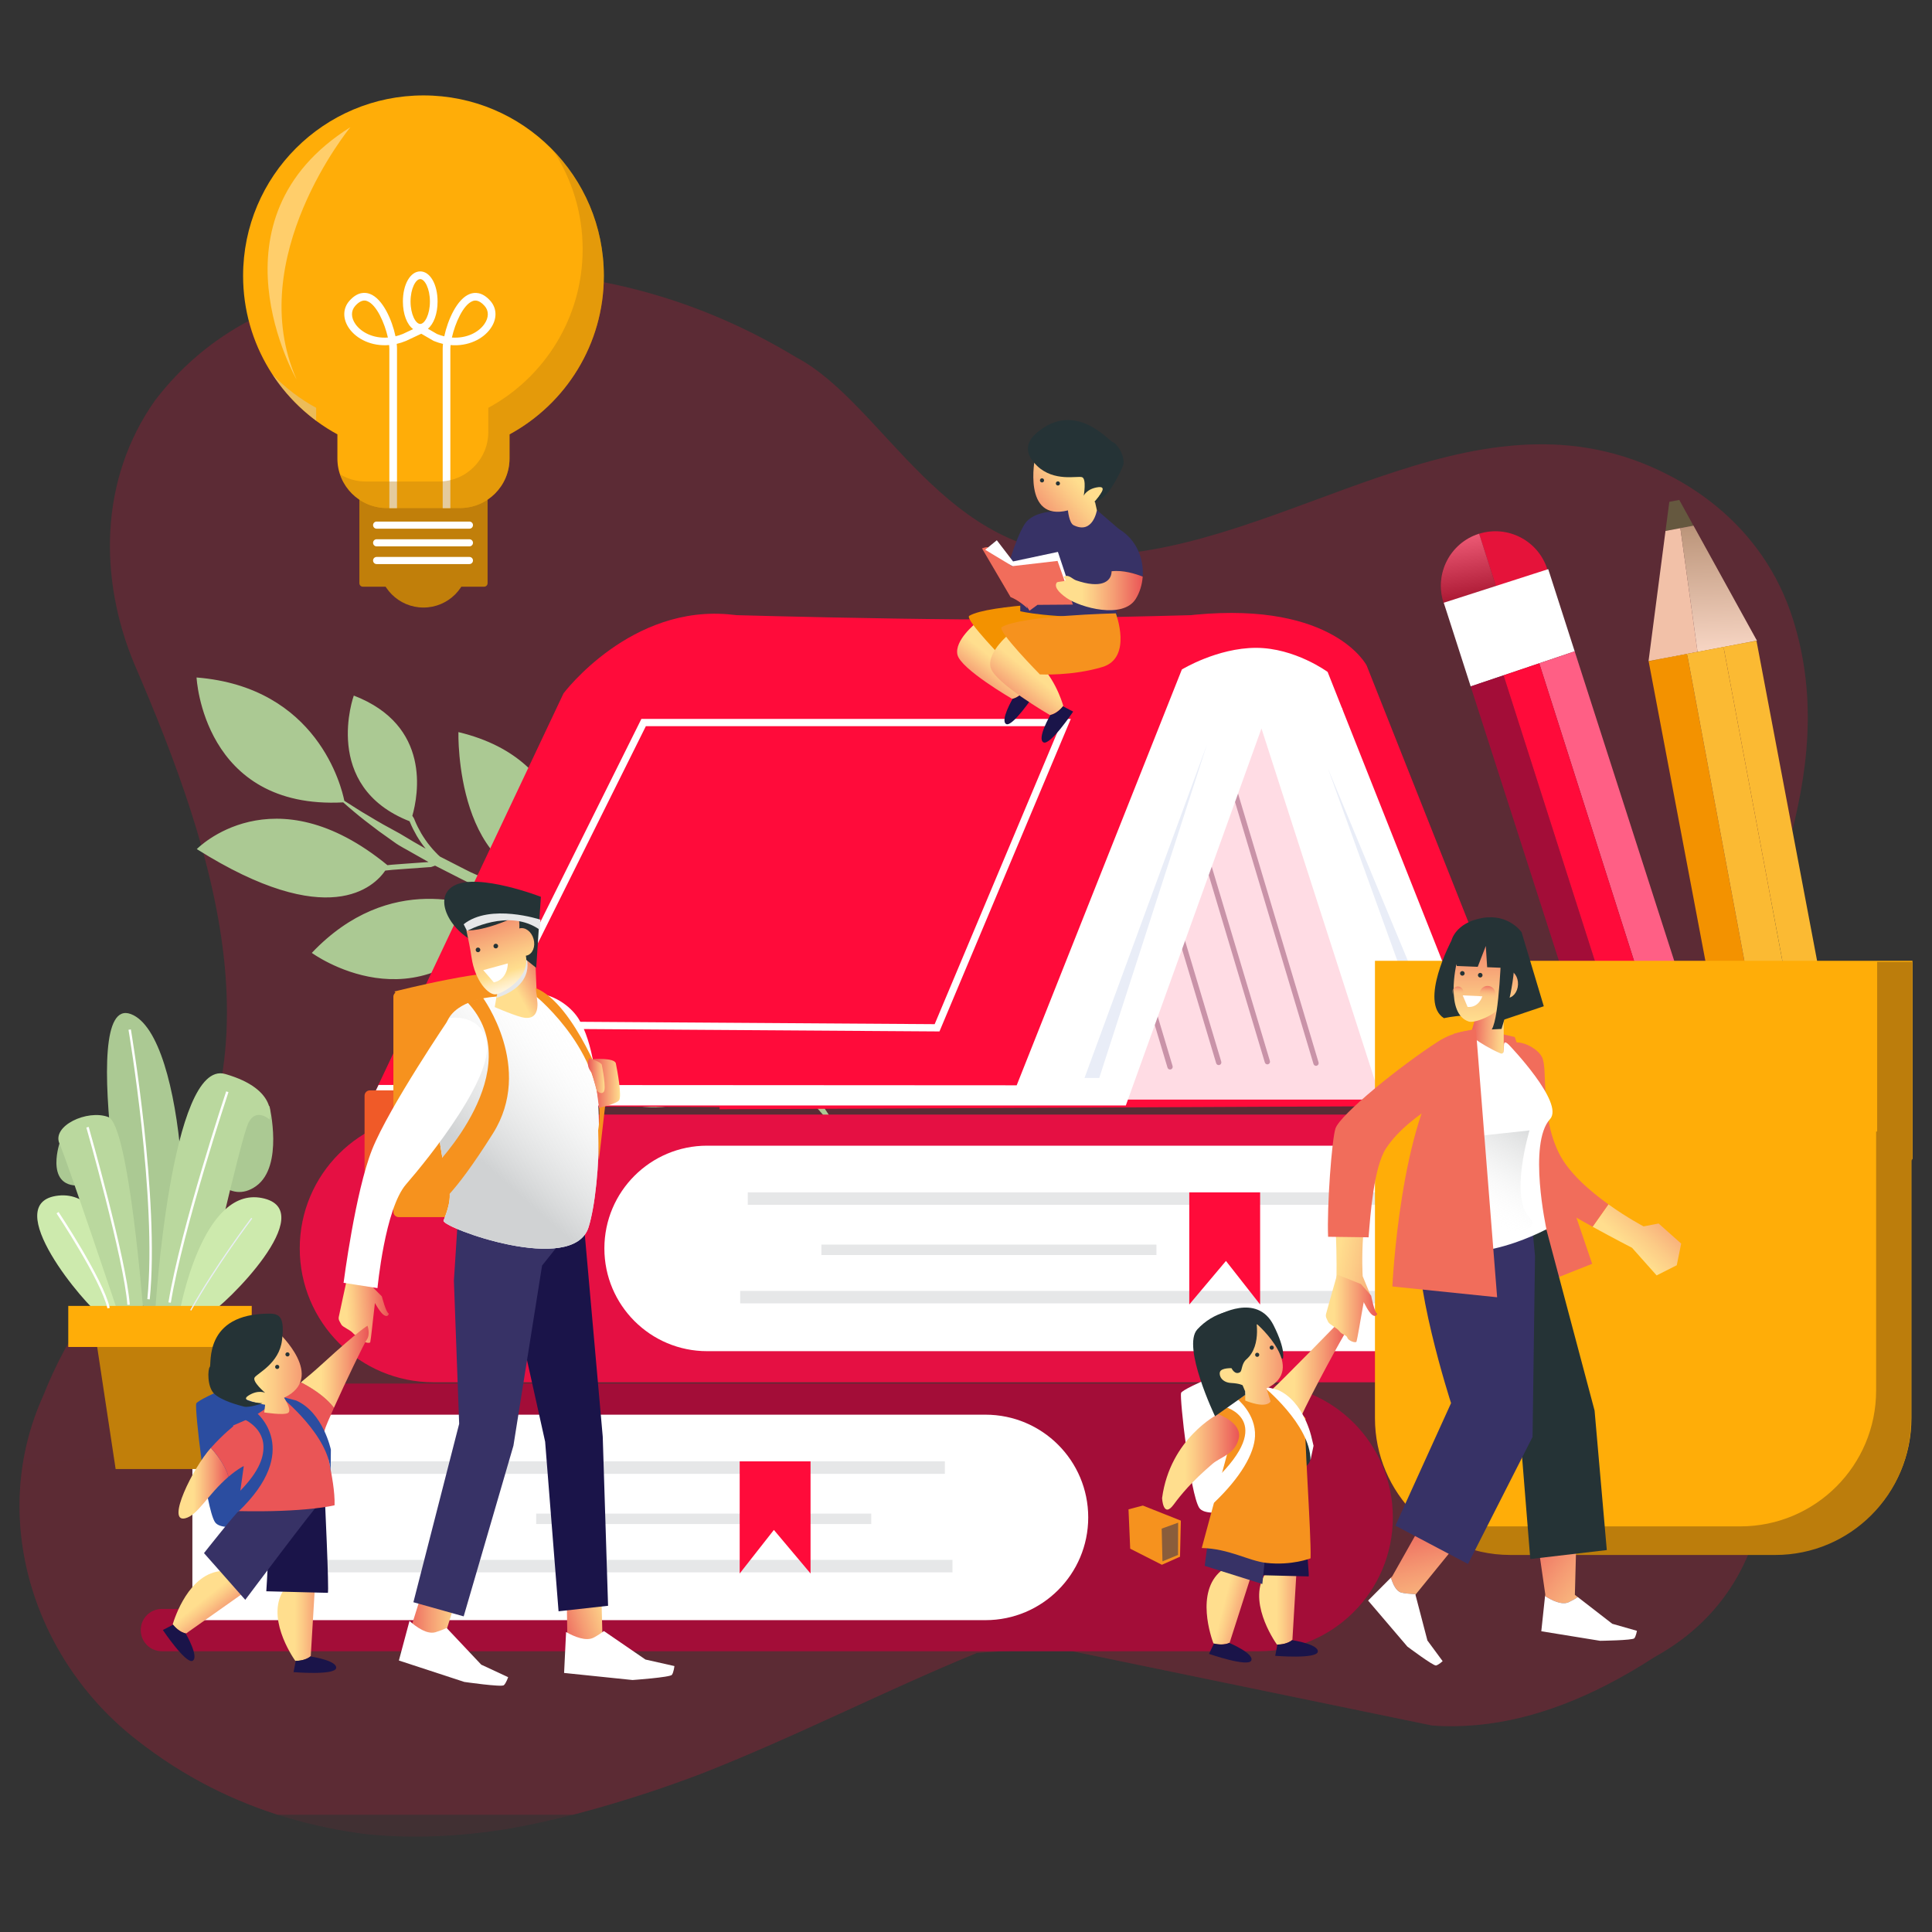 <?xml version="1.0" encoding="utf-8"?>
<!-- Generator: Adobe Illustrator 26.0.0, SVG Export Plug-In . SVG Version: 6.00 Build 0)  -->
<svg version="1.1" id="Layer_1" xmlns="http://www.w3.org/2000/svg" xmlns:xlink="http://www.w3.org/1999/xlink" x="0px" y="0px"
	 viewBox="0 0 800 800" style="enable-background:new 0 0 800 800;" xml:space="preserve">
<rect x="0" y="0" width="800" height="800" fill="#333333" stroke="none"/>
<style type="text/css">
	.st0{opacity:0.2;}
	.st1{opacity:0.2;fill:#FF0B3A;enable-background:new    ;}
	.st2{clip-path:url(#SVGID_00000151510234227277161750000004851170130443054478_);fill:#FF0B3A;}
	
		.st3{opacity:0.2;clip-path:url(#SVGID_00000139277528869424596090000010857826080937016750_);fill:#FF0B3A;enable-background:new    ;}
	.st4{fill:#ABC993;}
	.st5{fill:#C17F0A;}
	.st6{fill:#FFFFFF;}
	.st7{fill:#FFAD08;}
	.st8{opacity:0.4;fill:#FFFFFF;enable-background:new    ;}
	.st9{opacity:0.4;}
	.st10{fill:#D0D2D3;}
	.st11{fill:#BC7D0C;}
	.st12{fill:#E51043;}
	.st13{fill:#E6E7E8;}
	.st14{fill:#FF0B3A;}
	.st15{fill:#A30D38;}
	.st16{fill:#FFDCE4;}
	.st17{fill:#C993A8;}
	.st18{fill:#E9EDF7;}
	.st19{fill:none;stroke:#FFFFFF;stroke-width:3;stroke-miterlimit:10;}
	.st20{fill:#373266;}
	.st21{fill:url(#SVGID_00000095303906859471367240000004953630948258575755_);}
	.st22{fill:#1A1449;}
	.st23{fill:#F39200;}
	.st24{fill:url(#SVGID_00000022522822261054700640000009700601910239252124_);}
	.st25{fill:url(#SVGID_00000016775935176069196350000001518763797590309526_);}
	.st26{fill:#253336;}
	.st27{fill:#F6921E;}
	.st28{fill:#F16D5B;}
	.st29{fill:url(#SVGID_00000181774174810704434230000015832799543595650228_);}
	.st30{fill:#65583F;}
	.st31{fill:#F2C1A8;}
	.st32{opacity:0.3;fill:url(#SVGID_00000092445329343161495680000013233743410257778079_);enable-background:new    ;}
	.st33{fill:#E5133A;}
	.st34{opacity:0.3;fill:url(#SVGID_00000093887445979727450780000007015899640414309776_);enable-background:new    ;}
	.st35{fill:#FBBA33;}
	.st36{opacity:0.3;fill:url(#SVGID_00000042725214222291020640000003998582203239787684_);enable-background:new    ;}
	.st37{opacity:0.3;fill:url(#SVGID_00000000918592650719585380000012181275592587528625_);enable-background:new    ;}
	.st38{fill:#FF5F85;}
	.st39{fill:url(#SVGID_00000094585291520471274730000018379470778270483101_);}
	.st40{fill:url(#SVGID_00000022546690430353062150000001925751816549594022_);}
	.st41{fill:url(#SVGID_00000070106870701413346740000018183378573323181246_);}
	.st42{fill:url(#SVGID_00000159468139845857201670000004739845638573967011_);}
	.st43{fill:url(#SVGID_00000088091388385818979460000004972623355102843019_);}
	.st44{fill:url(#SVGID_00000097483728129626633470000006396083902236296070_);}
	.st45{fill:url(#SVGID_00000130625176437017478320000006953407714804818069_);}
	.st46{fill:url(#SVGID_00000167376149147096096200000007052545844883408522_);}
	.st47{fill:url(#SVGID_00000027564147707330452690000007061490420556155790_);}
	.st48{fill:url(#SVGID_00000049916217788685987520000013451735173698841763_);}
	.st49{fill:url(#SVGID_00000159439233218674781110000012774129157078632081_);}
	.st50{fill:url(#SVGID_00000059290849208548323390000003142141939938980229_);}
	.st51{fill:url(#SVGID_00000097481056080790027590000003239094141976532613_);}
	.st52{fill:#8A5D3B;}
	.st53{fill:url(#SVGID_00000011005196090009970270000009886526623612736433_);}
	.st54{fill:url(#SVGID_00000059280781259033450760000004233122870024773545_);}
	.st55{fill:#CDEAAD;}
	.st56{fill:#BAD89E;}
	.st57{fill:none;stroke:#FFFFFF;stroke-miterlimit:10;}
	.st58{fill:#F05A28;}
	.st59{fill:url(#SVGID_00000023276264688790919910000008544145496093494165_);}
	.st60{fill:url(#SVGID_00000120553117570393995100000013122443112013207705_);}
	.st61{fill:url(#SVGID_00000163780785557485433400000008751427593848038047_);}
	.st62{fill:url(#SVGID_00000109005365729083789800000011880277122075718842_);}
	.st63{fill:url(#SVGID_00000157266971073572354400000006609814648431385219_);}
	.st64{fill:url(#SVGID_00000146495921972574512750000009410761450750657950_);}
	.st65{fill:url(#SVGID_00000049942988600243063090000009292682423005459096_);}
	.st66{fill:url(#SVGID_00000123419750827806932490000015083576646269170602_);}
	.st67{fill:#2B4DA0;}
	.st68{fill:#EA5556;}
	.st69{fill:url(#SVGID_00000180339529793990940360000002502497189814646450_);}
	.st70{fill:url(#SVGID_00000104687327431967281930000014506638296165706660_);}
	.st71{fill:url(#SVGID_00000083073790005341604630000015891561136870164124_);}
	.st72{fill:url(#SVGID_00000060032116867072998400000005632192252580183432_);}
	.st73{fill:url(#SVGID_00000025414474220383076940000001456321041803351480_);}
</style>
<g>
	<g class="st0">
		<g>
			<path id="SVGID_1_" class="st1" d="M439.73,682.86c-10.98,0.12-22.72,0.65-35.19,1.56c-38.12,15.62-75.48,34.9-114.41,50.13
				c-7.16,2.7-14.37,5.28-21.66,7.69c-9.72,3.18-19.46,6.11-29.33,8.72c-9.82,2.55-19.76,4.77-29.89,6.51
				c-9.46,1.47-18.99,2.47-28.63,2.85s-19.37,0.14-29.22-0.87c-11.09-1.44-22.05-3.69-32.81-6.9c-21.53-6.42-42.32-16.66-61.9-32.03
				c-43.39-33.74-61.47-92.8-38.74-142.67c4.9-12.47,11.76-25.41,20.94-38.76c6.22-6.55,11.81-13.25,16.82-20.06
				c66.06-70.89,33.52-166.1-0.23-244.44c-14.46-34.95-14.46-75.93,8.67-108.7c8.61-11.28,18.48-20.28,29.29-27.37
				c10.8-7.09,22.54-12.27,34.89-15.88c8.24-2.42,16.76-4.15,25.54-5.43c51.44-9.89,100.06-4.3,143.81,14.32
				c10.93,4.65,21.57,10.12,31.86,16.35c36.89,19.44,61.47,84.08,124.87,82.11c78.97-2.45,154.27-72.31,232.74-35.14
				c8.49,3.99,16.46,8.95,23.65,14.87c14.38,11.84,25.62,27.51,31.65,46.79c20.49,65.08-15.67,126.55-33.75,186.81
				c-3.61,12.05-6.63,24.71-7.23,37.36c-0.6,12.65,1.2,25.31,7.23,37.36c30.13,54.24,38.57,133.78-23.49,168.04
				c-6.78,4.39-13.83,8.51-21.11,12.19c-21.84,11.02-45.79,18.03-71.1,16.22"/>
		</g>
		<g>
			<defs>
				<path id="SVGID_00000179626389675020380710000006488823975383999407_" d="M439.73,682.86c-10.98,0.12-22.72,0.65-35.19,1.56
					c-38.12,15.62-75.48,34.9-114.41,50.13c-7.16,2.7-14.37,5.28-21.66,7.69c-9.72,3.18-19.46,6.11-29.33,8.72
					c-9.82,2.55-19.76,4.77-29.89,6.51c-9.46,1.47-18.99,2.47-28.63,2.85s-19.37,0.14-29.22-0.87c-11.09-1.44-22.05-3.69-32.81-6.9
					c-21.53-6.42-42.32-16.66-61.9-32.03c-43.39-33.74-61.47-92.8-38.74-142.67c4.9-12.47,11.76-25.41,20.94-38.76
					c6.22-6.55,11.81-13.25,16.82-20.06c66.06-70.89,33.52-166.1-0.23-244.44c-14.46-34.95-14.46-75.93,8.67-108.7
					c8.61-11.28,18.48-20.28,29.29-27.37c10.8-7.09,22.54-12.27,34.89-15.88c8.24-2.42,16.76-4.15,25.54-5.43
					c51.44-9.89,100.06-4.3,143.81,14.32c10.93,4.65,21.57,10.12,31.86,16.35c36.89,19.44,61.47,84.08,124.87,82.11
					c78.97-2.45,154.27-72.31,232.74-35.14c8.49,3.99,16.46,8.95,23.65,14.87c14.38,11.84,25.62,27.51,31.65,46.79
					c20.49,65.08-15.67,126.55-33.75,186.81c-3.61,12.05-6.63,24.71-7.23,37.36c-0.6,12.65,1.2,25.31,7.23,37.36
					c30.13,54.24,38.57,133.78-23.49,168.04c-6.78,4.39-13.83,8.51-21.11,12.19c-21.84,11.02-45.79,18.03-71.1,16.22"/>
			</defs>
			<clipPath id="SVGID_00000167369309307360872900000013729514857847665846_">
				<use xlink:href="#SVGID_00000179626389675020380710000006488823975383999407_"  style="overflow:visible;"/>
			</clipPath>
			
				<rect x="-84.58" y="-1.4" style="clip-path:url(#SVGID_00000167369309307360872900000013729514857847665846_);fill:#FF0B3A;" width="1021.46" height="752.82"/>
		</g>
		<g>
			<defs>
				<path id="SVGID_00000160906139436538189020000004076430581607100804_" d="M439.73,682.86c-10.98,0.12-22.72,0.65-35.19,1.56
					c-38.12,15.62-75.48,34.9-114.41,50.13c-7.16,2.7-14.37,5.28-21.66,7.69c-9.72,3.18-19.46,6.11-29.33,8.72
					c-9.82,2.55-19.76,4.77-29.89,6.51c-9.46,1.47-18.99,2.47-28.63,2.85s-19.37,0.14-29.22-0.87c-11.09-1.44-22.05-3.69-32.81-6.9
					c-21.53-6.42-42.32-16.66-61.9-32.03c-43.39-33.74-61.47-92.8-38.74-142.67c4.9-12.47,11.76-25.41,20.94-38.76
					c6.22-6.55,11.81-13.25,16.82-20.06c66.06-70.89,33.52-166.1-0.23-244.44c-14.46-34.95-14.46-75.93,8.67-108.7
					c8.61-11.28,18.48-20.28,29.29-27.37c10.8-7.09,22.54-12.27,34.89-15.88c8.24-2.42,16.76-4.15,25.54-5.43
					c51.44-9.89,100.06-4.3,143.81,14.32c10.93,4.65,21.57,10.12,31.86,16.35c36.89,19.44,61.47,84.08,124.87,82.11
					c78.97-2.45,154.27-72.31,232.74-35.14c8.49,3.99,16.46,8.95,23.65,14.87c14.38,11.84,25.62,27.51,31.65,46.79
					c20.49,65.08-15.67,126.55-33.75,186.81c-3.61,12.05-6.63,24.71-7.23,37.36c-0.6,12.65,1.2,25.31,7.23,37.36
					c30.13,54.24,38.57,133.78-23.49,168.04c-6.78,4.39-13.83,8.51-21.11,12.19c-21.84,11.02-45.79,18.03-71.1,16.22"/>
			</defs>
			<clipPath id="SVGID_00000147193890948146322850000000144051622631905969_">
				<use xlink:href="#SVGID_00000160906139436538189020000004076430581607100804_"  style="overflow:visible;"/>
			</clipPath>
			
				<path style="opacity:0.2;clip-path:url(#SVGID_00000147193890948146322850000000144051622631905969_);fill:#FF0B3A;enable-background:new    ;" d="
				M-79.58,577.31c0,0-19.61,38.06,78.43,29.99c98.03-8.07,265.26-29.99,265.26,2.31c0,32.29,2.31,34.6,119.94,14.99
				c117.64-19.61,478.62,4.61,448.64,32.29c-29.99,27.68-125.71,50.74-125.71,50.74L89.95,812.58"/>
		</g>
	</g>
	<path class="st4" d="M165.55,345.16c-2.44-1.34-4.74-2.6-6.91-3.79s-4.13-2.44-5.99-3.52c-1.85-1.09-3.56-2.07-5.04-3.06
		c-1.98-1.25-3.64-2.3-5.03-3.2c-1.12-5.61-11.12-47.06-61.19-51.06c0,0,2.62,54.77,60.73,51.72c1.22,1.1,2.71,2.4,4.5,3.89
		c2.74,2.33,6.2,4.99,10.21,8c2.03,1.46,4.21,3.01,6.49,4.63c2.27,1.68,4.96,2.93,7.61,4.51c2.1,1.17,4.27,2.42,6.51,3.67
		c-2.71,0.19-6.28,0.45-9.88,0.71c-1.8,0.13-3.62,0.26-5.3,0.4c-0.63,0.07-1.23,0.13-1.83,0.19c-47.53-38.98-78.94-6.66-78.94-6.66
		c54.54,34.33,73.48,15.54,78.04,8.9c0.93-0.09,1.91-0.2,2.96-0.31c1.68-0.13,3.49-0.26,5.26-0.39c3.59-0.26,7.17-0.52,9.87-0.71
		c0.34-0.06,0.66,0.03,0.96-0.09c0.3-0.1,0.59-0.21,0.86-0.29c0.28-0.11,0.48-0.18,0.72-0.26c2.69,1.37,5.46,2.77,8.3,4.23
		c1.58,0.79,3.15,1.64,4.79,2.41c1.64,0.74,3.32,1.49,5,2.26c3.38,1.51,6.84,3.06,10.34,4.64c3.61,1.47,7.14,2.93,10.86,4.33
		c1.76,0.66,3.56,1.31,5.34,1.97c-0.55-0.06-1.08-0.1-1.64-0.1c-1.01-0.04-2.03-0.08-3.07-0.11c-2.05-0.08-4.11-0.16-6.04-0.23
		c-1.93,0.03-3.74,0.06-5.29,0.08c-0.38,0.04-0.75-0.06-1.1,0.03s-0.68,0.18-1,0.25c-0.29,0.08-0.5,0.16-0.75,0.24
		c-8.66-4.11-44.43-17.9-76.79,16.13c0,0,44.15,32.38,78.34-14.56c0.1,0.02,0.2,0.04,0.3,0.07c0.35,0.07,0.71-0.04,1.09-0.02
		c1.52-0.03,3.29-0.05,5.19-0.09c1.9,0.08,3.93,0.14,5.96,0.23c1.01,0.04,2.03,0.07,3.03,0.11c1,0,1.98,0.14,2.91,0.25
		c1.9,0.22,3.66,0.44,5.16,0.61c0.37,0.02,0.73,0.18,1.08,0.11c0.21-0.02,0.41-0.05,0.62-0.07c6.88,2.48,13.81,4.97,20.55,7.86
		c3.76,1.51,7.36,3.3,10.98,5.02c1.81,0.88,3.54,1.9,5.29,2.82c1.75,0.97,3.53,1.87,5.18,2.96c0.38,0.24,0.75,0.47,1.13,0.71
		c-0.3-0.03-0.6-0.07-0.91-0.09c-1.33-0.15-2.74-0.22-4.2-0.22c-1.46-0.09-2.97,0.07-4.52,0.1c-1.52,0.15-3.09,0.29-4.63,0.56
		c-1.4,0.32-2.84,0.55-4.21,1c0.07-0.28,0.16-0.53,0.24-0.81c0,0-46.04-12.06-65.73,33.47c0,0,49.51,18.62,64.75-30.21
		c0.34-0.1,0.66-0.21,0.99-0.31c1.38-0.51,2.87-0.69,4.32-1.03c1.47-0.26,2.96-0.39,4.42-0.54c1.47-0.03,2.92-0.18,4.32-0.09
		c1.41,0.01,2.76,0.08,4.05,0.22c1.29,0.09,2.49,0.29,3.61,0.44c0.57,0.05,1.08,0.26,1.6,0.26c0.08,0,0.15,0.01,0.23,0.01
		c1.49,0.97,2.98,1.94,4.38,3.01c1.57,1.13,3.15,2.24,4.7,3.36c1.52,1.19,2.98,2.42,4.44,3.6c1.48,1.19,2.92,2.37,4.37,3.54
		c1.38,1.25,2.74,2.49,4.09,3.72c2.68,2.47,5.37,4.82,7.75,7.35c2.42,2.49,4.79,4.9,7.09,7.24c0.51,0.58,1.02,1.15,1.52,1.72
		c-0.7-0.25-1.41-0.48-2.13-0.67c-3.2-0.91-6.49-1.18-8.98-1.13c-0.3,0.03-0.6-0.08-0.88,0.02c-0.29,0.09-0.54,0.19-0.79,0.27
		c-0.33,0.13-0.58,0.24-0.84,0.35c-4.43-2.37-37.66-18.59-63.34,13.1c0,0,38.83,28.47,63.35-12.03c0.29,0.07,0.58,0.14,0.93,0.23
		c0.24,0.05,0.5,0.13,0.77,0.2c0.26,0.06,0.54-0.05,0.83-0.02c2.3-0.04,5.42,0.22,8.38,1.06c1.49,0.39,2.92,0.94,4.22,1.55
		c0.66,0.27,1.26,0.63,1.83,0.95c0.09,0.05,0.16,0.1,0.24,0.15c0.4,0.44,0.8,0.88,1.19,1.32c1,1.14,1.99,2.25,2.96,3.35
		c0.94,1.1,1.8,2.23,2.77,3.23c1.89,2.04,3.69,3.97,5.37,5.78c3.43,3.59,6.22,6.9,8.54,9.61c4.67,5.41,7.41,8.46,7.41,8.46
		s-2.2-3.44-6.14-9.42c-1.99-2.99-4.35-6.65-7.33-10.66c-1-1.4-2.06-2.88-3.15-4.41c0.02-0.17,0.04-0.31,0.06-0.5
		c0.03-0.26,0.07-0.55,0.1-0.85c0.05-0.29-0.11-0.59-0.12-0.91c-0.08-0.62-0.27-1.28-0.24-2.01c-0.01-0.72-0.02-1.49-0.04-2.28
		c-0.01-0.8-0.07-1.61-0.04-2.45c0.1-0.81,0.19-1.66,0.28-2.49c0.1-0.83,0.12-1.68,0.36-2.48c0.17-0.81,0.36-1.62,0.52-2.36
		c0.13-0.8,0.45-1.49,0.65-2.19c0.24-0.68,0.4-1.35,0.67-1.91c0.11-0.31,0.32-0.55,0.36-0.84c0.01-0.15,0.03-0.29,0.05-0.44
		c6.43-5.78,34.01-33.98,14.27-77.54c0,0-46.1,28.46-16.38,77.33c-0.09,0.21-0.16,0.46-0.28,0.68c-0.28,0.61-0.46,1.31-0.72,2.03
		c-0.22,0.74-0.54,1.49-0.69,2.31c-0.18,0.81-0.37,1.66-0.56,2.52c-0.24,0.84-0.27,1.73-0.39,2.62c-0.1,0.89-0.18,1.77-0.27,2.64
		c-0.05,0.87,0.01,1.73,0.01,2.57c0.02,0.83,0.03,1.64,0.05,2.41c-0.01,0.37,0.03,0.72,0.09,1.06c-1.49-1.92-3.28-3.72-4.99-5.71
		c-2.05-2.3-4.18-4.69-6.38-7.18c-2.34-2.37-4.74-4.82-7.21-7.34c-2.42-2.58-5.16-4.98-7.9-7.5c-1.37-1.24-2.76-2.51-4.16-3.78
		c-0.75-0.62-1.52-1.25-2.29-1.86c0.03-0.12,0.04-0.23,0.07-0.35c0.04-0.22-0.11-0.41-0.12-0.63c-0.36-1.73-0.84-4.03-1.33-6.31
		c-0.48-2.3-0.97-4.6-1.34-6.32c-0.05-0.15-0.04-0.3-0.08-0.43c4.52-9.75,17.03-44.42-15.89-76.19c0,0-32.82,44.07,14.22,78.62
		c0.31,1.45,0.66,3.1,1,4.75c0.35,1.71,0.71,3.41,1.02,4.89c-1.41-1.15-2.81-2.33-4.29-3.47c-1.6-1.14-3.21-2.3-4.83-3.45
		c-3.18-2.41-6.66-4.46-10.11-6.64c-1.7-1.11-3.52-2.03-5.31-3.03c-1.81-0.95-3.58-2.01-5.44-2.9c-2.77-1.31-5.55-2.63-8.35-3.87
		c-0.25-0.22-0.49-0.44-0.78-0.65c-1.47-1.23-3.29-2.52-5.06-4.18c-1.79-1.62-3.73-3.31-5.57-5.13c-3.74-3.54-7.34-7.25-10.03-10.04
		c-0.36-0.33-0.6-0.73-0.96-1c-0.2-0.15-0.39-0.29-0.58-0.42c0.7-5.9,4.24-50.07-45.03-61.82c0,0-1.67,63.3,43.3,62.51
		c0.03,0.04,0.05,0.08,0.08,0.12c0.22,0.35,0.45,0.7,0.69,1.08c0.26,0.37,0.65,0.63,0.97,1.01c2.7,2.82,6.31,6.54,10.09,10.11
		c1.85,1.83,3.82,3.54,5.64,5.18c0.13,0.11,0.27,0.22,0.4,0.33c-6.3-2.55-12.65-4.81-18.89-7.07c-3.78-1.34-7.49-2.74-11.13-4.09
		c-3.64-1.36-7.31-2.89-10.78-4.29c-3.46-1.55-6.87-3.09-10.21-4.59c-1.67-0.75-3.32-1.49-4.95-2.22c-1.61-0.76-3.16-1.6-4.72-2.38
		c-2.78-1.42-5.47-2.8-8.11-4.15c-0.62-0.57-1.27-1.12-1.84-1.79c-0.75-0.79-1.53-1.6-2.21-2.49c-0.72-0.85-1.39-1.75-2.01-2.67
		c-0.65-0.87-1.17-1.83-1.74-2.71c-1.04-1.82-1.93-3.58-2.56-5.13c-0.19-0.37-0.25-0.77-0.46-1.1c-0.21-0.33-0.41-0.66-0.6-0.94
		c-0.02-0.02-0.02-0.04-0.04-0.06c2.43-8.53,7.91-37.4-24.24-49.79c0,0-13.64,37.6,23.08,52.04c0.11,0.21,0.22,0.44,0.3,0.67
		c0.67,1.63,1.6,3.48,2.69,5.38c0.6,0.93,1.14,1.92,1.83,2.85c0.58,0.85,1.2,1.66,1.86,2.46c-1.09-0.62-2.16-1.25-3.23-1.84
		C170.39,348.12,167.96,346.53,165.55,345.16z"/>
	<g>
		<path class="st5" d="M193.9,233.02c0,10.25-8.31,18.55-18.55,18.55c-10.25,0-18.55-8.31-18.55-18.55s8.31-18.55,18.55-18.55
			S193.9,222.78,193.9,233.02z"/>
		<path class="st5" d="M201.9,241.49c0,0.81-0.66,1.46-1.47,1.46h-50.16c-0.81,0-1.46-0.66-1.46-1.46v-44.3
			c0-0.81,0.65-1.46,1.46-1.46h50.16c0.81,0,1.47,0.66,1.47,1.46V241.49z"/>
		<path class="st6" d="M195.85,217.44c0,0.82-0.66,1.48-1.48,1.48h-38.42c-0.81,0-1.47-0.66-1.47-1.48l0,0
			c0-0.81,0.66-1.47,1.47-1.47h38.42C195.19,215.97,195.85,216.63,195.85,217.44L195.85,217.44z"/>
		<path class="st6" d="M195.85,224.76c0,0.82-0.66,1.48-1.48,1.48h-38.42c-0.81,0-1.47-0.66-1.47-1.48l0,0
			c0-0.81,0.66-1.47,1.47-1.47h38.42C195.19,223.29,195.85,223.95,195.85,224.76L195.85,224.76z"/>
		<path class="st6" d="M195.85,232.09c0,0.81-0.66,1.48-1.48,1.48h-38.42c-0.81,0-1.47-0.66-1.47-1.48l0,0
			c0-0.81,0.66-1.47,1.47-1.47h38.42C195.19,230.61,195.85,231.27,195.85,232.09L195.85,232.09z"/>
		<path class="st7" d="M250.04,114.2c0-41.25-33.44-74.69-74.69-74.69s-74.69,33.44-74.69,74.69c0,28.34,15.79,53,39.05,65.66v10.01
			c0,11.32,9.18,20.5,20.5,20.5h30.27c11.32,0,20.5-9.18,20.5-20.5v-10.01C234.25,167.2,250.04,142.54,250.04,114.2z"/>
		<path class="st8" d="M122.81,157.14c0,0-38.45-66.39,22.27-104.47C145.08,52.67,100.54,106.77,122.81,157.14z"/>
		<path class="st6" d="M203,124.53c-3.33-3.72-6.45-3.58-8.47-2.8c-5.31,2.03-9.13,10.78-10.57,17.54
			c-0.98-0.24-1.98-0.55-2.99-0.96l-3.79-2.2c2.42-1.96,4.01-6.16,4.01-11.27c0-7.1-3.09-12.46-7.18-12.46
			c-4.1,0-7.18,5.36-7.18,12.46c0,5.27,1.7,9.57,4.24,11.44l-4.24,1.99c-1.03,0.42-2.05,0.74-3.06,0.98
			c-1.44-6.76-5.25-15.51-10.57-17.54c-2.02-0.77-5.13-0.92-8.47,2.8c-2.84,3.17-2.9,7.58-0.14,11.5c3.06,4.35,9.26,7.49,16.55,6.87
			c0.05,0.54,0.08,1.04,0.08,1.49v65.99h3.17v-65.99c0-0.6-0.04-1.27-0.12-1.98c1.24-0.28,2.5-0.68,3.77-1.2
			c0.03-0.01,0.05-0.02,0.08-0.03l6.32-2.97l5.02,2.91c0.06,0.04,0.13,0.07,0.2,0.1c1.28,0.52,2.54,0.91,3.77,1.2
			c-0.08,0.72-0.12,1.38-0.12,1.98v65.99h3.17v-65.99c0-0.45,0.03-0.95,0.09-1.49c7.29,0.62,13.49-2.51,16.55-6.87
			C205.9,132.11,205.84,127.7,203,124.53z M147.19,134.21c-1.89-2.69-1.92-5.52-0.09-7.56c1.6-1.79,2.9-2.2,3.8-2.2
			c0.55,0,0.95,0.15,1.17,0.24c3.87,1.48,7.22,9.14,8.55,15.08C154.65,140.2,149.65,137.7,147.19,134.21z M174.01,134.14
			c-1.89,0-4.01-3.97-4.01-9.29s2.12-9.29,4.01-9.29s4.01,3.98,4.01,9.29C178.03,130.17,175.91,134.14,174.01,134.14z
			 M200.55,134.21c-2.45,3.49-7.45,5.99-13.43,5.56c1.33-5.94,4.68-13.6,8.55-15.08c0.59-0.23,2.4-0.92,4.98,1.96
			C202.48,128.69,202.44,131.52,200.55,134.21z"/>
		<g class="st9">
			<path class="st10" d="M130.92,168.87c-6.72-3.65-12.81-8.32-18.08-13.77c4.85,7.4,10.99,13.88,18.08,19.14V168.87z"/>
			<path class="st11" d="M229.05,62.28c7.72,11.76,12.21,25.82,12.21,40.93c0,28.35-15.79,53-39.06,65.66v10.01
				c0,11.32-9.18,20.5-20.5,20.5h-30.27c-3.9,0-7.54-1.09-10.64-2.98c2.73,8.11,10.4,13.96,19.43,13.96h30.27
				c11.32,0,20.5-9.18,20.5-20.5v-10.01c23.26-12.66,39.05-37.31,39.05-65.66C250.04,94.02,242.04,75.72,229.05,62.28z"/>
		</g>
	</g>
	<g>
		<g>
			<path class="st12" d="M633.84,554.83h-73.83v-75.76h73.83c4.85,0,8.77-3.93,8.77-8.77s-3.92-8.77-8.77-8.77h-73.83h-12.63h-42.79
				h-6.53H179.54c-30.61,0-55.42,24.81-55.42,55.42c0,30.6,24.81,55.42,55.42,55.42h318.52h6.53h42.79h12.63h73.83
				c4.85,0,8.77-3.93,8.77-8.77C642.6,558.75,638.68,554.83,633.84,554.83z"/>
			<path class="st6" d="M621.21,474.55c-0.99-0.07-1.97-0.15-2.98-0.15H292.8c-23.49,0-42.54,19.05-42.54,42.55
				c0,23.49,19.05,42.54,42.54,42.54h325.42c1.01,0,1.99-0.08,2.98-0.15v-84.79H621.21z"/>
			<g>
				<rect x="306.49" y="534.54" class="st13" width="282.68" height="5.16"/>
				<rect x="309.63" y="493.73" class="st13" width="282.68" height="5.16"/>
				<rect x="340.12" y="515.36" class="st13" width="138.74" height="4.32"/>
				<polygon class="st14" points="521.79,540.17 507.64,522.13 492.45,540.17 492.45,493.73 521.79,493.73 				"/>
			</g>
		</g>
		<path class="st15" d="M202.82,683.75h-6.53H153.5h-12.62H67.04c-4.85,0-8.77-3.93-8.77-8.77s3.92-8.77,8.77-8.77h73.83v-75.76
			H67.04c-4.85,0-8.77-3.93-8.77-8.77s3.92-8.77,8.77-8.77h73.83h12.62h42.79h6.53h318.52c30.61,0,55.42,24.81,55.42,55.42
			s-24.81,55.42-55.42,55.42"/>
		<path class="st6" d="M79.66,585.94c0.99-0.07,1.98-0.15,2.99-0.15h325.42c23.5,0,42.54,19.04,42.54,42.54
			s-19.05,42.54-42.54,42.54H82.65c-1.01,0-1.99-0.08-2.99-0.15V585.94z"/>
		<rect x="111.71" y="645.92" class="st13" width="282.68" height="5.16"/>
		<rect x="108.57" y="605.11" class="st13" width="282.68" height="5.17"/>
		<rect x="222.02" y="626.75" class="st13" width="138.74" height="4.32"/>
		<polygon class="st14" points="306.29,651.55 320.45,633.51 335.63,651.55 335.63,605.11 306.29,605.11 		"/>
		<g>
			<path class="st14" d="M638.12,457.75l-72.21-182.16c0,0-13.43-26.46-70.94-21.06c-0.62,0.06-1.27,0.14-1.94,0.2
				c-15.6,0.42-54.53,1.4-93.97,1.75c-39.44-0.34-78.37-1.32-93.97-1.75c-0.67-0.07-1.32-0.13-1.94-0.2
				c-41.89-4.65-69.81,32.58-69.81,32.58l-80.67,170.65l145.29,0.65v0.9l101.1-0.45L638.12,457.75z"/>
			<polygon class="st16" points="584.14,455.32 455.01,455.32 493.47,284.97 555.75,293.22 			"/>
			<g>
				<path class="st17" d="M544.94,441.34c-0.47,0-0.91-0.31-1.05-0.78l-36.03-120.29c-0.17-0.58,0.16-1.19,0.74-1.37
					c0.58-0.17,1.19,0.16,1.37,0.74l36.02,120.29c0.17,0.58-0.16,1.19-0.74,1.36C545.15,441.32,545.05,441.34,544.94,441.34z"/>
			</g>
			<g>
				<path class="st17" d="M524.79,440.73c-0.47,0-0.91-0.31-1.05-0.78l-36.03-120.29c-0.17-0.58,0.16-1.19,0.74-1.37
					c0.58-0.17,1.19,0.16,1.37,0.74l36.02,120.29c0.17,0.58-0.16,1.19-0.74,1.37C525,440.71,524.9,440.73,524.79,440.73z"/>
			</g>
			<g>
				<path class="st17" d="M504.64,441.03c-0.47,0-0.91-0.31-1.05-0.78l-26.33-87.92c-0.17-0.58,0.16-1.19,0.74-1.37
					c0.58-0.17,1.19,0.16,1.37,0.74l26.33,87.92c0.17,0.58-0.16,1.19-0.74,1.37C504.85,441.02,504.75,441.03,504.64,441.03z"/>
			</g>
			<g>
				<path class="st17" d="M484.49,442.86c-0.47,0-0.91-0.31-1.05-0.78l-22.31-74.5c-0.17-0.58,0.16-1.19,0.74-1.37
					c0.58-0.17,1.19,0.16,1.37,0.74l22.31,74.5c0.17,0.58-0.16,1.19-0.74,1.37C484.7,442.85,484.6,442.86,484.49,442.86z"/>
			</g>
			<path class="st6" d="M621.06,458.15l-71.32-179.92c0,0-13.56-9.97-29.63-9.97c-16.08,0-30.73,8.96-30.73,8.96L420.99,449.4
				l-264.23-0.15l-4.1,8.5h313.52l56.17-156.11l50.6,157.13L621.06,458.15z"/>
			<polygon class="st18" points="449.08,446.35 499.76,308.35 455.18,446.35 			"/>
			<polygon class="st18" points="598.06,434.14 549.83,318.12 591.96,434.75 			"/>
			<polygon class="st19" points="266.51,299.19 441.14,299.19 388.02,425.59 204.23,424.37 			"/>
		</g>
	</g>
	<g>
		<path class="st20" d="M438.78,211.78c0,0-10.78-0.8-14.62,5.45s-7.13,18.64-7.13,18.64s0.55,3.18,3.84,4.5"/>
		<g>
			
				<linearGradient id="SVGID_00000106105902390898118490000003553923022852326552_" gradientUnits="userSpaceOnUse" x1="834.188" y1="56.862" x2="863.273" y2="56.862" gradientTransform="matrix(-0.625 0.781 -0.781 -0.625 983.355 -349.25)">
				<stop  offset="0.296" style="stop-color:#FFDE8E"/>
				<stop  offset="0.422" style="stop-color:#FCCB86"/>
				<stop  offset="0.677" style="stop-color:#F59B73"/>
				<stop  offset="1" style="stop-color:#EA5556"/>
			</linearGradient>
			<path style="fill:url(#SVGID_00000106105902390898118490000003553923022852326552_);" d="M396.44,271.06
				c-1.25-5.93,7.54-12.93,7.54-12.93l8.89,4.98c2.93,0.13-2.18,3.57,0.02,5.1c7.44,5.15,10.85,16.04,11.34,17.71
				c-0.99,1.21-2.82,3.02-5.09,3.48C419.15,289.41,397.7,276.99,396.44,271.06z"/>
			<path class="st22" d="M419.24,289.47l-0.09-0.06c2.27-0.46,4.09-2.28,5.09-3.48c0.04,0.14,0.06,0.22,0.06,0.22l3.69,1.93
				c0,0-8.85,13.18-11.37,11.72C414.1,298.32,419.24,289.47,419.24,289.47z"/>
		</g>
		<path class="st23" d="M448.59,249.29c0,0,7.02,18.42-5.56,22.22c-12.57,3.8-25.88,3.07-25.88,3.07s-18.01-18.26-15.79-19.59
			C409.4,250.17,448.59,249.29,448.59,249.29z"/>
		<g>
			
				<linearGradient id="SVGID_00000169544444682219947340000011298415857854593935_" gradientUnits="userSpaceOnUse" x1="828.215" y1="41.758" x2="859.788" y2="41.758" gradientTransform="matrix(-0.625 0.781 -0.781 -0.625 983.355 -349.25)">
				<stop  offset="0.296" style="stop-color:#FFDE8E"/>
				<stop  offset="0.422" style="stop-color:#FCCB86"/>
				<stop  offset="0.677" style="stop-color:#F59B73"/>
				<stop  offset="1" style="stop-color:#EA5556"/>
			</linearGradient>
			<path style="fill:url(#SVGID_00000169544444682219947340000011298415857854593935_);" d="M410.13,276.2
				c-1.36-6.44,8.19-14.04,8.19-14.04l9.65,5.41c3.18,0.15-2.37,3.88,0.02,5.53c8.08,5.59,11.78,17.41,12.31,19.23
				c-1.08,1.31-3.06,3.28-5.52,3.78C434.78,296.11,411.49,282.63,410.13,276.2z"/>
			<path class="st22" d="M434.88,296.18l-0.1-0.07c2.46-0.5,4.44-2.47,5.52-3.78c0.05,0.15,0.07,0.24,0.07,0.24l4.01,2.09
				c0,0-9.61,14.31-12.34,12.72C429.3,305.79,434.88,296.18,434.88,296.18z"/>
		</g>
		<path class="st20" d="M440.69,209.52c11.13,9.06,13.01,1.24,13.01,1.24l10.79,9.31l-4.39,17.04l2.58,18.38
			c-28.37,0.64-40.21-2.4-40.21-2.4c-0.32-10.96,5.07-27.26,4.1-31.13C426.29,220.81,436.55,211.64,440.69,209.52z"/>
		<g>
			
				<linearGradient id="SVGID_00000031193033731803286500000000601466927991687052_" gradientUnits="userSpaceOnUse" x1="-1150.347" y1="30.561" x2="-1102.151" y2="30.561" gradientTransform="matrix(-0.77 0.638 -0.638 -0.77 -409.436 947.145)">
				<stop  offset="0.296" style="stop-color:#FFDE8E"/>
				<stop  offset="0.422" style="stop-color:#FCCB86"/>
				<stop  offset="0.677" style="stop-color:#F59B73"/>
				<stop  offset="1" style="stop-color:#EA5556"/>
			</linearGradient>
			<path style="fill:url(#SVGID_00000031193033731803286500000000601466927991687052_);" d="M428.57,189.58
				c0,0-5.36,26.58,13.64,21.76c0,0,0.49,5.23,2.34,6.14c8.04,3.95,9.65-6.2,9.65-6.2l-0.81-3.59c0,0,10.68-12.11,2.82-18.41
				C448.36,182.98,447.04,172.76,428.57,189.58z"/>
			<path class="st26" d="M448.74,205.27c0,0,1.28-7.09-0.72-7.69s-11.52,2.01-18.53-4.62c-7.01-6.63-2.82-11.49-0.22-13.72
				c16.11-13.84,30.28,3.76,31.51,3.87s4.84,4.77,4.45,8.86c-0.15,1.55-3.94,8.78-6.1,11.49c-3.52,4.42-6.03,4.39-6.03,4.39
				s6.53-6.71,1.74-6.13S448.74,205.27,448.74,205.27z"/>
			<g>
				<path class="st26" d="M432.3,199.13c-0.12,0.46-0.58,0.74-1.04,0.62c-0.46-0.12-0.74-0.59-0.62-1.05s0.58-0.74,1.05-0.62
					C432.14,198.2,432.42,198.67,432.3,199.13z"/>
				<path class="st26" d="M438.89,200.4c-0.12,0.46-0.59,0.74-1.04,0.62c-0.46-0.12-0.74-0.59-0.62-1.05s0.58-0.74,1.05-0.62
					C438.72,199.47,439,199.94,438.89,200.4z"/>
			</g>
		</g>
		<path class="st27" d="M462.04,253.97c0,0,7.02,18.42-5.56,22.22c-12.57,3.8-25.88,3.07-25.88,3.07s-18.01-18.26-15.79-19.59
			C422.85,254.85,462.04,253.97,462.04,253.97z"/>
		<path class="st28" d="M419.05,234.45c0,0-9.65-7.53-10.09-7.82c-0.44-0.29-2.34,0.44-2.34,0.44l11.84,20.18
			c0,0,3.07,1.02,7.02,4.68"/>
		<polyline class="st6" points="407.94,227.65 412.76,223.71 419.49,232.48 438.06,228.53 442.59,242.13 443.18,248.86 		"/>
		<polyline class="st28" points="437.91,232.26 419.05,234.45 416.86,237.74 426.29,252.88 429.58,250.46 444.27,250.35 		"/>
		<g>
			<path class="st20" d="M473.17,238.75c0.53-7.27-2.46-15.17-9.67-19.58c-10.38-6.34-3.2,12.23-3.21,17.37
				C465,235.98,470.14,237.57,473.17,238.75z"/>
			
				<linearGradient id="SVGID_00000052076891829530130070000006608401036247117743_" gradientUnits="userSpaceOnUse" x1="437.224" y1="555.449" x2="473.238" y2="555.449" gradientTransform="matrix(1 0 0 -1 0 800)">
				<stop  offset="0.296" style="stop-color:#FFDE8E"/>
				<stop  offset="0.422" style="stop-color:#FCCB86"/>
				<stop  offset="0.677" style="stop-color:#F59B73"/>
				<stop  offset="1" style="stop-color:#EA5556"/>
			</linearGradient>
			<path style="fill:url(#SVGID_00000052076891829530130070000006608401036247117743_);" d="M460.29,236.55c0,0.07,0,0.14,0,0.21
				c-0.19,4.25-4.56,7.05-14.74,3.54c-1.38-0.48-2.75-2.22-4.45-1.78s0.75,1.11-0.13,2.01c-0.14,0.14-3.13,0.41-3.27,0.57
				c-1.41,1.66,0.44,4.05,3.87,6.45c5.85,4.09,23.46,8.91,28.72,0.43c1.66-2.67,2.64-5.88,2.88-9.21
				C470.14,237.57,465,235.98,460.29,236.55z"/>
		</g>
	</g>
	<g>
		<g>
			<polygon class="st30" points="691.23,207.79 689.65,219.85 701.23,217.68 695.35,207.01 			"/>
			<g>
				<polygon class="st31" points="689.65,219.85 682.61,273.84 682.67,273.83 682.67,273.76 702.92,269.93 695.81,218.7 				"/>
				<polygon class="st31" points="702.92,269.93 727.31,265.31 727.33,265.38 727.52,265.33 701.23,217.68 695.81,218.7 				"/>
				
					<linearGradient id="SVGID_00000015321802934830147240000008113361901196440999_" gradientUnits="userSpaceOnUse" x1="1985.321" y1="2845.082" x2="2037.593" y2="2845.082" gradientTransform="matrix(-0.031 -1 -1 0.031 3618.615 2165.105)">
					<stop  offset="0" style="stop-color:#FFFFFF"/>
					<stop  offset="1" style="stop-color:#352405"/>
				</linearGradient>
				
					<polygon style="opacity:0.3;fill:url(#SVGID_00000015321802934830147240000008113361901196440999_);enable-background:new    ;" points="
					702.92,269.93 727.31,265.31 727.33,265.38 727.52,265.33 701.23,217.68 695.81,218.7 				"/>
			</g>
			<g>
				<path class="st33" d="M740.4,575.91l-0.39-2.03c0.06,0.79,0.17,1.57,0.32,2.36c2.31,12.19,14.01,20.21,26.2,18.01l-4.22-22.49
					L740.4,575.91z"/>
				<path class="st33" d="M762.3,571.76l4.22,22.49c0.05-0.02,0.12-0.02,0.18-0.03c12.25-2.32,20.3-14.13,17.98-26.37
					c-0.3-1.6-0.78-3.14-1.38-4.58l0.82,4.36L762.3,571.76z"/>
				
					<linearGradient id="SVGID_00000072260811946194661720000009866966891450746498_" gradientUnits="userSpaceOnUse" x1="1659.199" y1="2793.413" x2="1689.636" y2="2793.413" gradientTransform="matrix(-0.031 -1 -1 0.031 3618.615 2165.105)">
					<stop  offset="0" style="stop-color:#FFFFFF"/>
					<stop  offset="1" style="stop-color:#000000"/>
				</linearGradient>
				
					<path style="opacity:0.3;fill:url(#SVGID_00000072260811946194661720000009866966891450746498_);enable-background:new    ;" d="
					M762.3,571.76l4.22,22.49c0.05-0.02,0.12-0.02,0.18-0.03c12.25-2.32,20.3-14.13,17.98-26.37c-0.3-1.6-0.78-3.14-1.38-4.58
					l0.82,4.36L762.3,571.76z"/>
			</g>
			<polygon class="st35" points="682.67,273.76 682.67,273.83 703.3,270.59 703.31,270.71 705.2,270.29 707.12,269.98 
				707.09,269.87 727.33,265.38 727.31,265.31 			"/>
			<g>
				<polygon class="st6" points="733.28,541.04 739.54,574.09 739.94,576.16 784.59,567.71 783.74,563.25 777.81,531.94 				"/>
				<g>
					<polygon class="st23" points="682.67,273.83 733.28,541.04 748.45,537.94 698.59,270.82 					"/>
					<polygon class="st35" points="763.72,534.82 777.81,531.94 727.33,265.38 713.69,267.96 					"/>
					<polyline class="st35" points="698.59,270.82 748.45,537.94 763.72,534.82 713.69,267.96 					"/>
				</g>
			</g>
		</g>
		<g>
			<polygon class="st30" points="734.98,595.19 735.05,583.03 723.82,586.62 730.98,596.48 			"/>
			<g>
				<polygon class="st31" points="735.05,583.03 735.35,528.59 735.3,528.6 735.31,528.67 715.68,534.98 729.08,584.93 				"/>
				<polygon class="st31" points="715.68,534.98 692.05,542.58 692.03,542.51 691.84,542.58 723.82,586.62 729.08,584.93 				"/>
				
					<linearGradient id="SVGID_00000142887445142364938240000006345062460908356529_" gradientUnits="userSpaceOnUse" x1="1029.855" y1="-264.264" x2="1082.13" y2="-264.264" gradientTransform="matrix(0.155 0.988 0.988 -0.155 807.961 -521.912)">
					<stop  offset="0" style="stop-color:#FFFFFF"/>
					<stop  offset="1" style="stop-color:#000000"/>
				</linearGradient>
				
					<polygon style="opacity:0.3;fill:url(#SVGID_00000142887445142364938240000006345062460908356529_);enable-background:new    ;" points="
					715.68,534.98 692.05,542.58 692.03,542.51 691.84,542.58 723.82,586.62 729.08,584.93 				"/>
			</g>
			<g>
				<path class="st33" d="M640.67,235.98l0.63,1.97c-0.15-0.77-0.35-1.54-0.6-2.31c-3.8-11.81-16.4-18.32-28.22-14.63l6.97,21.8
					L640.67,235.98z"/>
				<path class="st33" d="M619.45,242.8l-6.97-21.8c-0.05,0.03-0.12,0.04-0.17,0.05c-11.88,3.82-18.4,16.53-14.58,28.39
					c0.5,1.55,1.16,3.01,1.93,4.37l-1.35-4.22L619.45,242.8z"/>
				
					<linearGradient id="SVGID_00000101062768445372970570000003466232322822618284_" gradientUnits="userSpaceOnUse" x1="703.702" y1="-315.908" x2="734.133" y2="-315.908" gradientTransform="matrix(0.155 0.988 0.988 -0.155 807.961 -521.912)">
					<stop  offset="0" style="stop-color:#FFFFFF"/>
					<stop  offset="1" style="stop-color:#000000"/>
				</linearGradient>
				
					<path style="opacity:0.3;fill:url(#SVGID_00000101062768445372970570000003466232322822618284_);enable-background:new    ;" d="
					M619.45,242.8l-6.97-21.8c-0.05,0.03-0.12,0.04-0.17,0.05c-11.88,3.82-18.4,16.53-14.58,28.39c0.5,1.55,1.16,3.01,1.93,4.37
					l-1.35-4.22L619.45,242.8z"/>
			</g>
			<polygon class="st35" points="735.31,528.67 735.3,528.6 715.24,534.37 715.2,534.25 713.39,534.9 711.52,535.44 711.56,535.55 
				692.03,542.51 692.05,542.58 			"/>
			<g>
				<polygon class="st6" points="652.04,269.7 641.74,237.68 641.08,235.67 597.83,249.58 599.22,253.9 608.98,284.23 				"/>
				<g>
					<polygon class="st38" points="735.3,528.6 652.04,269.7 637.37,274.65 719.87,533.56 					"/>
					<polygon class="st15" points="622.6,279.64 608.98,284.23 692.03,542.51 705.25,538.26 					"/>
					<polyline class="st14" points="719.87,533.56 637.37,274.65 622.6,279.64 705.25,538.26 					"/>
				</g>
			</g>
		</g>
		<path class="st7" d="M791.91,397.85H569.34v65.51v16.59V587.2c0,31.06,25.19,56.24,56.25,56.24h109.65
			c31.06,0,56.24-25.18,56.24-56.24V479.96h0.43L791.91,397.85L791.91,397.85z"/>
		<path class="st11" d="M777.29,398.29v70.26h-0.43V575.8c0,31.06-25.18,56.24-56.24,56.24H610.96c-10.14,0-19.65-2.68-27.86-7.38
			c10.31,11.78,25.46,19.22,42.34,19.22h109.65c31.06,0,56.24-25.18,56.24-56.24V480.4h0.43v-82.1L777.29,398.29L777.29,398.29z"/>
	</g>
	<g>
		<g>
			
				<linearGradient id="SVGID_00000028293490832914256200000005848452732280358308_" gradientUnits="userSpaceOnUse" x1="-837.059" y1="-418.416" x2="-771.444" y2="-418.416" gradientTransform="matrix(-0.775 -0.632 0.632 -0.775 298.161 -181.583)">
				<stop  offset="0.161" style="stop-color:#FFDE8E"/>
				<stop  offset="0.311" style="stop-color:#FCCB86"/>
				<stop  offset="0.615" style="stop-color:#F59B73"/>
				<stop  offset="1" style="stop-color:#EA5556"/>
			</linearGradient>
			<path style="fill:url(#SVGID_00000028293490832914256200000005848452732280358308_);" d="M649.62,663.42
				c1.35-0.64,2.6-1.38,3.71-2.1l-1.21-0.94l0.95-35.55l-18.15,1.04l4.95,34.35l-0.09,0.67
				C642.55,662.68,646.76,664.78,649.62,663.42z"/>
			<path class="st6" d="M667.6,672.37l-14.27-11.06c-1.1,0.72-2.35,1.46-3.71,2.1c-2.86,1.36-7.07-0.74-9.85-2.53l-1.55,14.59
				l24.34,3.95c0,0,13.48-0.17,14.18-1.04s1.08-3.09,1.08-3.09L667.6,672.37z"/>
		</g>
		<path class="st26" d="M543.08,594.78c0,0,1.42,9.54-2.09,12.22c-3.5,2.68-6.56-13.86-6.56-13.86"/>
		<g>
			
				<linearGradient id="SVGID_00000124161617518521396970000008402603617249580206_" gradientUnits="userSpaceOnUse" x1="-456.426" y1="2511.137" x2="-404.8" y2="2511.137" gradientTransform="matrix(0.671 -0.741 -0.741 -0.671 2837.021 1870.507)">
				<stop  offset="0.161" style="stop-color:#FFDE8E"/>
				<stop  offset="0.311" style="stop-color:#FCCB86"/>
				<stop  offset="0.615" style="stop-color:#F59B73"/>
				<stop  offset="1" style="stop-color:#EA5556"/>
			</linearGradient>
			<path style="fill:url(#SVGID_00000124161617518521396970000008402603617249580206_);" d="M675.79,516.68l10.18,11.44l8.34-4.21
				l1.83-8.97l-9.34-8.31l-6.22,1.19c0,0-6.79-3.55-14.57-9.13l-6.55,9.28C668.26,512.82,675.79,516.68,675.79,516.68z"/>
			<path class="st28" d="M624.23,435.71c0.41,18.5,4.72,50.49,8.63,55.18c3.05,3.65,15.78,11.12,26.6,17.08l6.55-9.28
				c-7.84-5.62-16.68-13.29-20.63-21.48c-7.87-16.31-4.28-34.47-6.89-39.54C635.88,432.6,624.06,428.08,624.23,435.71z"/>
		</g>
		<polyline class="st28" points="624.4,537.17 659.28,523.31 627.23,429.4 618.73,427.46 613.82,426.71 		"/>
		<polyline class="st26" points="640.35,509.18 660.28,584.08 665.34,641.85 633.66,645.56 629.44,593.15 609.55,537.14 
			585.6,512.11 		"/>
		<g>
			
				<linearGradient id="SVGID_00000074410681517680248950000000710315854625300145_" gradientUnits="userSpaceOnUse" x1="-2569.912" y1="71.95" x2="-2504.293" y2="71.95" gradientTransform="matrix(-0.228 -0.974 0.974 -0.228 -52.766 -1798.189)">
				<stop  offset="0.161" style="stop-color:#FFDE8E"/>
				<stop  offset="0.311" style="stop-color:#FCCB86"/>
				<stop  offset="0.615" style="stop-color:#F59B73"/>
				<stop  offset="1" style="stop-color:#EA5556"/>
			</linearGradient>
			<path style="fill:url(#SVGID_00000074410681517680248950000000710315854625300145_);" d="M580.31,659.47
				c1.33,0.32,3.52,0.52,5.97,0.66l22.27-27.38l-15.02-10.25l-17.04,30.23l-0.54,0.53C576.83,656.16,578.2,658.97,580.31,659.47z"/>
			<path class="st6" d="M580.31,659.47c-2.11-0.5-3.49-3.31-4.35-6.21l-9.46,9.5l16.26,19.05c0,0,10.78,8.09,11.87,7.83
				s2.74-1.79,2.74-1.79l-6.31-8.56l-4.95-18.95l0.17-0.21C583.84,659.99,581.64,659.79,580.31,659.47z"/>
		</g>
		<path class="st20" d="M632.67,489.17c0,0-40.3-1.26-44.65,18.81c-4.35,20.07,12.83,73.02,12.83,73.02l-23.05,50.74l30.07,15.87
			L634.6,595l1.02-75"/>
		<g>
			<path class="st26" d="M639.25,416.67l-9.19-30.66c0,0-5.41-7.9-16.47-5.86S601,389.5,601,389.5s-13.55,25.53-3.08,32.11
				c0,0,14.93-3.51,20.82,1.97"/>
			
				<linearGradient id="SVGID_00000145033738049785997350000011728839352251203983_" gradientUnits="userSpaceOnUse" x1="1199.971" y1="294.992" x2="1214.691" y2="294.992" gradientTransform="matrix(-0.999 -0.045 0.045 -0.999 1808.691 774.112)">
				<stop  offset="0" style="stop-color:#FFDE8E"/>
				<stop  offset="0.179" style="stop-color:#FCCB86"/>
				<stop  offset="0.541" style="stop-color:#F59B73"/>
				<stop  offset="1" style="stop-color:#EA5556"/>
			</linearGradient>
			<polyline style="fill:url(#SVGID_00000145033738049785997350000011728839352251203983_);" points="614.27,409.95 608.1,431.32 
				621.04,441.36 622.66,435.23 622.64,421.01 			"/>
			
				<linearGradient id="SVGID_00000041267314441661503360000010330044573941895841_" gradientUnits="userSpaceOnUse" x1="-4264.677" y1="291.184" x2="-4261.913" y2="344.549" gradientTransform="matrix(-0.999 -0.045 0.045 -0.999 -3658.004 530.179)">
				<stop  offset="0.161" style="stop-color:#FFDE8E"/>
				<stop  offset="0.311" style="stop-color:#FCCB86"/>
				<stop  offset="0.615" style="stop-color:#F59B73"/>
				<stop  offset="1" style="stop-color:#EA5556"/>
			</linearGradient>
			<path style="fill:url(#SVGID_00000041267314441661503360000010330044573941895841_);" d="M603.07,399.24l0.18,0.75l8.65,0.35
				l3.34-8.64l0.56,8.8l8.58,0.35l-0.04,0.9c0.02,0,0.05,0,0.07,0c2.44,0.11,4.31,2.78,4.16,5.95c-0.14,3.18-2.24,5.67-4.68,5.56
				c-0.14-0.01-0.28-0.02-0.42-0.05c-1.12,6.19-12.63,10.63-15.19,9.82C598.25,419.88,603.07,399.24,603.07,399.24z"/>
			<path class="st26" d="M611.98,403.76c-0.02,0.53,0.38,0.97,0.91,1c0.53,0.02,0.97-0.39,1-0.91c0.02-0.53-0.39-0.97-0.91-1
				C612.45,402.83,612,403.24,611.98,403.76z"/>
			<path class="st26" d="M604.57,403.01c-0.02,0.53,0.39,0.97,0.91,1c0.53,0.02,0.98-0.39,1-0.91c0.02-0.53-0.39-0.97-0.91-1
				C605.04,402.07,604.59,402.48,604.57,403.01z"/>
			<path class="st6" d="M605.68,412.17l8.15,0.36c0,0-1.45,4.86-6.13,4.42"/>
			<path class="st26" d="M621.67,392.81c0,0-0.74,28.26-3.97,33.46l4.05-0.21c0,0,5.45-16.97,5.33-28.84"/>
			
				<linearGradient id="SVGID_00000065786191448037835340000014619949206083739274_" gradientUnits="userSpaceOnUse" x1="-2215.511" y1="306.127" x2="-2215.511" y2="312.644" gradientTransform="matrix(0.999 0.045 0.045 -0.999 2815.462 819.393)">
				<stop  offset="0" style="stop-color:#FFDE8E;stop-opacity:0"/>
				<stop  offset="0.179" style="stop-color:#FCCB86;stop-opacity:0.179"/>
				<stop  offset="0.541" style="stop-color:#F59B73;stop-opacity:0.541"/>
				<stop  offset="1" style="stop-color:#EA5556"/>
			</linearGradient>
			<path style="fill:url(#SVGID_00000065786191448037835340000014619949206083739274_);" d="M619.22,411.65
				c-0.08,1.8-1.6,3.19-3.4,3.11c-1.8-0.08-3.19-1.6-3.11-3.4s1.6-3.19,3.4-3.11C617.91,408.33,619.3,409.85,619.22,411.65z"/>
			
				<linearGradient id="SVGID_00000062165321574955237870000000704115353899011999_" gradientUnits="userSpaceOnUse" x1="-2227.836" y1="307.259" x2="-2227.836" y2="311.863" gradientTransform="matrix(0.999 0.045 0.045 -0.999 2815.462 819.393)">
				<stop  offset="0" style="stop-color:#FFDE8E;stop-opacity:0"/>
				<stop  offset="0.179" style="stop-color:#FCCB86;stop-opacity:0.179"/>
				<stop  offset="0.541" style="stop-color:#F59B73;stop-opacity:0.541"/>
				<stop  offset="1" style="stop-color:#EA5556"/>
			</linearGradient>
			<path style="fill:url(#SVGID_00000062165321574955237870000000704115353899011999_);" d="M605.96,410.88
				c-0.06,1.27-1.13,2.25-2.4,2.2c-1.27-0.06-2.25-1.13-2.2-2.4c0.06-1.27,1.13-2.25,2.4-2.2
				C605.03,408.54,606.01,409.61,605.96,410.88z"/>
		</g>
		<path class="st6" d="M641.84,463.38c-9.24,10.14-1.49,45.61-1.49,45.61s-38.7,21.14-56.2,0.51c-7.01-8.26,22.52-82.17,22.52-82.17
			c0.57,0.02,5.51,4.81,14.44,8.77c3.37,1.49-0.31-7.39,3.73-3.43C624.85,432.68,647.94,456.69,641.84,463.38z"/>
		
			<linearGradient id="SVGID_00000125592654757082252610000012799957101442565515_" gradientUnits="userSpaceOnUse" x1="638.783" y1="335.821" x2="614.882" y2="294.437" gradientTransform="matrix(1 0 0 -1 0 800)">
			<stop  offset="0" style="stop-color:#D0D2D3"/>
			<stop  offset="0.45" style="stop-color:#E3E4E4;stop-opacity:0.55"/>
			<stop  offset="1" style="stop-color:#FFFFFF;stop-opacity:0"/>
		</linearGradient>
		<path style="fill:url(#SVGID_00000125592654757082252610000012799957101442565515_);" d="M614.78,470.09l18.56-2.01
			c0,0-8.35,27.73,0,36.07c8.35,8.35-25.34,5.66-25.34,5.66"/>
		<g>
			
				<linearGradient id="SVGID_00000142142433242816799800000013098552916397312693_" gradientUnits="userSpaceOnUse" x1="1081.889" y1="-210.736" x2="1106.188" y2="-210.736" gradientTransform="matrix(0.969 0.248 0.248 -0.969 -496.771 191.525)">
				<stop  offset="0.296" style="stop-color:#FFDE8E"/>
				<stop  offset="0.422" style="stop-color:#FCCB86"/>
				<stop  offset="0.677" style="stop-color:#F59B73"/>
				<stop  offset="1" style="stop-color:#EA5556"/>
			</linearGradient>
			<path style="fill:url(#SVGID_00000142142433242816799800000013098552916397312693_);" d="M517.92,652.91l-12.27-2.49
				c-10.76,8.9-4.04,27.82-3.18,30.11c1.65,0.4,4.41,0.78,6.69-0.3L517.92,652.91z"/>
			<path class="st22" d="M509.13,680.35l0.04-0.12c-2.27,1.08-5.04,0.7-6.69,0.3c0.06,0.15,0.09,0.23,0.09,0.23l-1.94,4.08
				c0,0,16.28,5.64,17.51,2.73C519.36,684.67,509.13,680.35,509.13,680.35z"/>
			
				<linearGradient id="SVGID_00000036934625588882930870000004197252096796220326_" gradientUnits="userSpaceOnUse" x1="521.387" y1="134.29" x2="545.688" y2="134.29" gradientTransform="matrix(1 0 0 -1 0 800)">
				<stop  offset="0.296" style="stop-color:#FFDE8E"/>
				<stop  offset="0.422" style="stop-color:#FCCB86"/>
				<stop  offset="0.677" style="stop-color:#F59B73"/>
				<stop  offset="1" style="stop-color:#EA5556"/>
			</linearGradient>
			<path style="fill:url(#SVGID_00000036934625588882930870000004197252096796220326_);" d="M536.87,650.42l-12.5,0.62
				c-8.21,11.29,2.98,27.95,4.39,29.96c1.7-0.02,4.47-0.34,6.4-1.95L536.87,650.42z"/>
			<path class="st6" d="M518.59,563.18c0,0-28.91,11.44-29.54,13.63c-0.62,2.19,3.75,41.57,7.5,47.51s29.97-2.88,29.97-2.88"/>
			<path class="st22" d="M538.12,612.6c0,0,4.38,40.16,3.75,40.16s-24.69-0.63-24.69-0.63s1.88-27.04,0-29.38"/>
			<path class="st20" d="M528.28,607.06c-0.75,1.18-5.57,48.84-5.57,48.84l-23.87-7.51c0,0,2.59-20.53,3.41-22.49"/>
			<path class="st27" d="M522.49,572.96l-18.63,12.65l4.26,16.52L497.62,641c11.38,0.26,19.35,5.35,26.79,6.17
				c10.54,1.16,18.28-1.91,18.28-1.91c0.31-10.63-3.01-54.06-2.07-57.81C540.9,586.32,522.49,572.96,522.49,572.96z"/>
			
				<linearGradient id="SVGID_00000035498840718794476780000004033117438173103003_" gradientUnits="userSpaceOnUse" x1="526.54" y1="232.96" x2="558.204" y2="232.96" gradientTransform="matrix(1 0 0 -1 0 800)">
				<stop  offset="0.296" style="stop-color:#FFDE8E"/>
				<stop  offset="0.422" style="stop-color:#FCCB86"/>
				<stop  offset="0.677" style="stop-color:#F59B73"/>
				<stop  offset="1" style="stop-color:#EA5556"/>
			</linearGradient>
			<path style="fill:url(#SVGID_00000035498840718794476780000004033117438173103003_);" d="M555.03,546.88
				c0,0-25.64,26.32-28.49,28.63c4.02,2.06,8.42,7.03,11.91,11.69c4.64-10.34,17.92-34.51,19.06-36.02
				C559.99,547.87,555.03,546.88,555.03,546.88z"/>
			
				<linearGradient id="SVGID_00000176740624374634422350000012620624110925296548_" gradientUnits="userSpaceOnUse" x1="481.19" y1="194.676" x2="513.09" y2="194.676" gradientTransform="matrix(1 0 0 -1 0 800)">
				<stop  offset="0.296" style="stop-color:#FFDE8E"/>
				<stop  offset="0.422" style="stop-color:#FCCB86"/>
				<stop  offset="0.677" style="stop-color:#F59B73"/>
				<stop  offset="1" style="stop-color:#EA5556"/>
			</linearGradient>
			<path style="fill:url(#SVGID_00000176740624374634422350000012620624110925296548_);" d="M504.37,585.56
				c0,0-19.86,10-23.18,34.79c0,0,0.43,8.58,4.81,2.65c3.14-4.26,7.42-9.44,16.06-16.86c3.4-2.92,9.33-3.92,10.87-10.49
				C514.47,589.07,504.37,585.56,504.37,585.56z"/>
			<path class="st6" d="M522.91,573.92c0,0,19.74,15.93,19.74,30.72l1.26-5.98l-0.8-3.37c0,0-3.11-14.94-13.94-19.73"/>
			<path class="st6" d="M502.23,621.36l1.06-4.39l-0.4-4c26.25-25,3.97-30.54,3.97-30.54l5.35-3.24c0,0,7.91,6.22,7.46,15.57
				c-0.34,7.09-5.78,16.85-17.11,27.63"/>
			<g>
				<path class="st26" d="M504.07,544.8c0,0,16.39-9.76,23.28,3.95c5.34,10.63,3.83,13.97,3.83,13.97"/>
				<g>
					
						<linearGradient id="SVGID_00000028312899416490591790000004582197295888179345_" gradientUnits="userSpaceOnUse" x1="501.204" y1="235.002" x2="544.402" y2="235.002" gradientTransform="matrix(1 0 0 -1 0 800)">
						<stop  offset="0.296" style="stop-color:#FFDE8E"/>
						<stop  offset="0.422" style="stop-color:#FCCB86"/>
						<stop  offset="0.677" style="stop-color:#F59B73"/>
						<stop  offset="1" style="stop-color:#EA5556"/>
					</linearGradient>
					<path style="fill:url(#SVGID_00000028312899416490591790000004582197295888179345_);" d="M520.66,548.43
						c0,0,20.93,18.34,3.77,26.5l1.69,5.34c0,0-0.55,1.45-3.54,1.39c-3-0.06-6.95-1.72-6.95-1.72v-3.76c0,0-16.23-0.96-14.26-10.53
						C503.33,556.09,496.47,547.31,520.66,548.43z"/>
					<path class="st26" d="M519.77,544.67c0,0,3.19,12.31-3.7,18.24c-2.04,1.76-1.67,4.68-2.58,5.26c-2.18,1.4-3.54-1.63-3.54-1.63
						s-4.21-0.19-4.78,1.53c-0.57,1.72,0.96,4.4,4.59,4.59c3.64,0.19,4.78,0.96,4.78,0.96l1.05,2.52l0.03,1.47l-12.5,8.83
						c0,0-13.84-28.89-7.34-35.97C502.29,543.4,512.43,540.4,519.77,544.67z"/>
				</g>
				<g>
					<path class="st26" d="M525.85,558.45c0.23,0.41,0.76,0.56,1.17,0.33s0.56-0.76,0.33-1.17s-0.76-0.56-1.17-0.33
						C525.76,557.52,525.61,558.04,525.85,558.45z"/>
					<path class="st26" d="M519.83,561.41c0.23,0.41,0.76,0.56,1.17,0.33s0.56-0.76,0.33-1.17s-0.76-0.56-1.17-0.33
						C519.75,560.48,519.6,561,519.83,561.41z"/>
				</g>
			</g>
			<g>
				<polygon class="st27" points="488.97,629.66 473.24,623.42 467.29,624.98 467.99,641.28 481.11,647.94 488.62,644.61 				"/>
				<polygon class="st52" points="487.84,630.51 481.03,632.97 481.35,646.52 487.79,643.87 				"/>
			</g>
			<path class="st22" d="M535.15,679.17l0.01-0.12c-1.93,1.61-4.7,1.93-6.4,1.95c0.09,0.13,0.14,0.2,0.14,0.2l-0.87,4.44
				c0,0,17.17,1.43,17.64-1.69C546.14,680.82,535.15,679.17,535.15,679.17z"/>
		</g>
		
			<linearGradient id="SVGID_00000048487542366465361720000007600828718484782513_" gradientUnits="userSpaceOnUse" x1="1023.576" y1="-8.688" x2="1074.305" y2="-8.688" gradientTransform="matrix(0.982 0.188 0.188 -0.982 -457.807 319.658)">
			<stop  offset="0.161" style="stop-color:#FFDE8E"/>
			<stop  offset="0.311" style="stop-color:#FCCB86"/>
			<stop  offset="0.615" style="stop-color:#F59B73"/>
			<stop  offset="1" style="stop-color:#EA5556"/>
		</linearGradient>
		<path style="fill:url(#SVGID_00000048487542366465361720000007600828718484782513_);" d="M553.41,529.01l14.2,7.6l-3.35-8.16
			c0,0-0.5-7.64,0.22-17.19l-11.33-0.77C553.57,520.53,553.41,529.01,553.41,529.01z"/>
		<path class="st28" d="M608.45,426.71c0,0-6.39,0.36-12.82,4.47c-15.59,9.97-40.66,30.29-42.63,36.07
			c-1.53,4.5-3.59,32.53-3.06,44.87l16.77,0.22c0.72-9.62,2.22-29.12,7.16-36.74c9.84-15.2,35.01-26.21,35.01-26.21L608.45,426.71z"
			/>
		<path class="st28" d="M599.36,439.68c-19.68,24.6-22.81,93.02-22.81,93.02l43.38,4.47l-8.79-111.05
			c-0.45-0.15-9.09,1.94-9.09,1.94"/>
		
			<linearGradient id="SVGID_00000095340032574733950190000014548911438129676449_" gradientUnits="userSpaceOnUse" x1="549" y1="258.225" x2="570.28" y2="258.225" gradientTransform="matrix(1 0 0 -1 0 800)">
			<stop  offset="0.161" style="stop-color:#FFDE8E"/>
			<stop  offset="0.311" style="stop-color:#FCCB86"/>
			<stop  offset="0.615" style="stop-color:#F59B73"/>
			<stop  offset="1" style="stop-color:#EA5556"/>
		</linearGradient>
		<path style="fill:url(#SVGID_00000095340032574733950190000014548911438129676449_);" d="M563.53,531.7l4.24,4.82
			c0,0,1.35,7.13,2.51,7.42c0,0-0.39,1.73-2.02,0.58c-1.64-1.16-3.57-5.4-3.57-5.4l-1.06,5.98c0,0-1.64,9.64-1.93,10.41
			s-3.37-0.29-3.76-1.54s-2.12-1.16-3.28-2.7c-1.16-1.54-4.24-2.8-4.72-3.95c-0.48-1.16-1.16-1.93-0.87-3.18s4.6-16.36,4.6-16.36"/>
	</g>
	<g>
		<path class="st4" d="M56.45,540.28c0,0-25.73-129.12-2.3-120.39c23.43,8.73,26.65,108.44,16.08,122.68"/>
		<path class="st55" d="M53.96,545.04c0,0-4.58-52.72-29.8-49.97s11.46,45.85,17.88,49.97"/>
		<polygon class="st5" points="84.64,608.29 47.88,608.29 38.69,547.49 93.83,547.49 		"/>
		<path class="st4" d="M24.62,473.52c0,0-6.88,20.63,11.46,16.96s13.01-4.36,13.01-4.36"/>
		<path class="st56" d="M59.46,544.58c0,0-5.96-78.85-14.67-82.06s-23.38,3.67-20.17,11s24.76,71.52,24.76,71.52"/>
		<path class="st4" d="M111.59,458.03c0,0,5.97,24.81-5.51,33.08c-11.49,8.27-20.22-6.89-20.22-6.89l-1.84-27.11"/>
		<path class="st56" d="M64.27,543.04c0,0,6.43-104.76,28.95-98.33c22.51,6.43,18.38,18.84,18.38,18.84s-5.51-5.05-8.73,1.38
			s-19.76,79.95-19.76,79.95"/>
		<path class="st55" d="M74.4,543.24c0,0,9.2-52.12,34.08-47.16s-15.45,44.66-22.2,48.21"/>
		<rect x="28.27" y="540.75" class="st7" width="75.97" height="17"/>
		<path class="st57" d="M53.7,426.33c0,0,11.95,70.3,7.81,111.66"/>
		<path class="st57" d="M36.24,466.76c0,0,15.62,54.68,17,73.52"/>
		<path class="st57" d="M23.83,502.14c0,0,18.38,27.57,21.14,39.52"/>
		<path class="st57" d="M94.13,452.06c0,0-18.84,56.52-23.89,87.3"/>
		<g>
			<path class="st18" d="M79.19,542.7l-0.44-0.25c10.46-18.64,25.15-37.97,25.29-38.17l0.4,0.31
				C104.29,504.79,89.63,524.1,79.19,542.7z"/>
		</g>
	</g>
	<g>
		<path class="st58" d="M175.81,493.75c0,1.21-0.98,2.19-2.19,2.19h-20.47c-1.21,0-2.19-0.98-2.19-2.19v-40.06
			c0-1.21,0.98-2.19,2.19-2.19h20.47c1.21,0,2.19,0.98,2.19,2.19V493.75z"/>
		
			<linearGradient id="SVGID_00000163758832959271070720000018209480588677584804_" gradientUnits="userSpaceOnUse" x1="-587.963" y1="126.455" x2="-552.705" y2="126.455" gradientTransform="matrix(-0.95 0.312 -0.312 -0.95 -253.061 975.976)">
			<stop  offset="0.296" style="stop-color:#FFDE8E"/>
			<stop  offset="0.422" style="stop-color:#FCCB86"/>
			<stop  offset="0.677" style="stop-color:#F59B73"/>
			<stop  offset="1" style="stop-color:#EA5556"/>
		</linearGradient>
		<polyline style="fill:url(#SVGID_00000163758832959271070720000018209480588677584804_);" points="248.95,658.29 249.47,677.91 
			271.81,689.86 235.1,691.09 234.72,663.95 		"/>
		<g>
			
				<linearGradient id="SVGID_00000057854980095847564390000010358619260633999545_" gradientUnits="userSpaceOnUse" x1="76.817" y1="350.552" x2="97.686" y2="350.552" gradientTransform="matrix(0.998 -0.061 -0.061 -0.998 84.773 897.639)">
				<stop  offset="0.161" style="stop-color:#FFDE8E"/>
				<stop  offset="0.311" style="stop-color:#FCCB86"/>
				<stop  offset="0.615" style="stop-color:#F59B73"/>
				<stop  offset="1" style="stop-color:#EA5556"/>
			</linearGradient>
			<path style="fill:url(#SVGID_00000057854980095847564390000010358619260633999545_);" d="M153.68,532.33l4.44,4.47
				c0,0,1.75,6.9,2.9,7.12c0,0-0.27,1.72-1.95,0.69c-1.67-1.03-3.82-5.07-3.82-5.07l-0.68,5.91c0,0-1.03,9.54-1.26,10.31
				c-0.24,0.77-3.32-0.08-3.77-1.29c-0.45-1.2-2.15-1.01-3.37-2.45c-1.23-1.44-4.32-2.48-4.86-3.59c-0.54-1.1-1.25-1.82-1.04-3.06
				s3.52-16.29,3.52-16.29"/>
			<path class="st27" d="M163.33,410.56c0,0,42.99-10.97,49.57-7.02s20.62,83.34,20.62,83.34"/>
			<path class="st27" d="M187.45,501.79c0,1.21-0.98,2.19-2.19,2.19h-20.18c-1.21,0-2.19-0.98-2.19-2.19v-89.05
				c0-1.21,0.98-2.19,2.19-2.19h20.18c1.21,0,2.19,0.98,2.19,2.19L187.45,501.79L187.45,501.79z"/>
			
				<linearGradient id="SVGID_00000064333748103539032690000009994971469476257695_" gradientUnits="userSpaceOnUse" x1="-186.821" y1="122.27" x2="-151.561" y2="122.27" gradientTransform="matrix(-1 0 0 -1 14.859 800)">
				<stop  offset="0.296" style="stop-color:#FFDE8E"/>
				<stop  offset="0.422" style="stop-color:#FCCB86"/>
				<stop  offset="0.677" style="stop-color:#F59B73"/>
				<stop  offset="1" style="stop-color:#EA5556"/>
			</linearGradient>
			<polyline style="fill:url(#SVGID_00000064333748103539032690000009994971469476257695_);" points="189.82,659.16 184,677.8 
				201.68,696.3 166.42,686 174.53,660.1 			"/>
			<polyline class="st22" points="241.56,504.56 249.58,594.88 251.79,664.92 231.29,667.2 225.73,596.97 206.46,510.18 			"/>
			<polyline class="st20" points="233.66,512.5 224.46,524.05 212.6,598.63 192,669.3 171.18,663.45 190.13,589.58 187.95,530.29 
				189.98,498.77 			"/>
			<path class="st6" d="M220.64,410.97c10.24,0.75,16.6,7.04,19.01,10.99c11.55,18.89,9.35,69.17,4.09,86.12
				c-6.32,20.36-60.8,0.18-60.09-2.63c0.17-0.68,3.5-7.63,2.34-12.57c-3.65-15.59-9.99-47.3-0.88-69.74
				c3.8-9.36,19.12-10.35,19.12-10.35L220.64,410.97z"/>
			
				<linearGradient id="SVGID_00000078754476021923707680000009746750533635054250_" gradientUnits="userSpaceOnUse" x1="200.295" y1="318.283" x2="245.246" y2="368.774" gradientTransform="matrix(1 0 0 -1 0 800)">
				<stop  offset="0" style="stop-color:#D0D2D3"/>
				<stop  offset="0.45" style="stop-color:#E3E4E4;stop-opacity:0.55"/>
				<stop  offset="1" style="stop-color:#FFFFFF;stop-opacity:0"/>
			</linearGradient>
			<path style="fill:url(#SVGID_00000078754476021923707680000009746750533635054250_);" d="M220.64,410.97
				c10.24,0.75,16.6,7.04,19.01,10.99c11.55,18.89,9.35,69.17,4.09,86.12c-6.32,20.36-60.8,0.18-60.09-2.63
				c0.17-0.68,3.5-7.63,2.34-12.57c-3.65-15.59-9.99-47.3-0.88-69.74c3.8-9.36,19.12-10.35,19.12-10.35L220.64,410.97z"/>
			<g>
				<g>
					<path class="st6" d="M149.71,597.46c3.22,0,3.22-5,0-5S146.48,597.46,149.71,597.46L149.71,597.46z"/>
				</g>
			</g>
			<path class="st6" d="M201.05,429.42c5.58,14.38-24.13,50.88-32.9,60.97s-11.84,42.99-11.84,42.99l-14.04-2.19
				c0,0,4.83-37.72,11.84-55.27c7.02-17.55,32.02-54.39,32.02-54.39S197.25,419.62,201.05,429.42z"/>
			<g>
				
					<linearGradient id="SVGID_00000027575732157811795560000010515317753602511267_" gradientUnits="userSpaceOnUse" x1="-3029.927" y1="619.238" x2="-3012.698" y2="612.697" gradientTransform="matrix(-0.991 0.134 -0.134 -0.991 -2690.895 1418.742)">
					<stop  offset="0" style="stop-color:#EA5556"/>
					<stop  offset="1" style="stop-color:#FFDE8E"/>
				</linearGradient>
				<path style="fill:url(#SVGID_00000027575732157811795560000010515317753602511267_);" d="M221.52,394.11l0.8,19.41
					c0,0,2.19,10.09-6.69,7.57c-4.47-1.27-10.78-4.09-10.78-4.09l4.09-23.19"/>
				<path class="st13" d="M217.75,395.74c0,0,5.01,11.75-12.09,17.45l1.87-8.53"/>
				<path class="st26" d="M200.04,391.25c-12.09-3.09-21.98-19.17-11.98-24.55c10-5.38,35.91,4.65,35.91,4.65l-1.93,29.41l-6.4-5.11
					"/>
				
					<linearGradient id="SVGID_00000047776338459368227730000001436954209416702138_" gradientUnits="userSpaceOnUse" x1="-2893.021" y1="842.247" x2="-2890.463" y2="891.648" gradientTransform="matrix(-0.965 0.263 -0.263 -0.965 -2353.879 1989.342)">
					<stop  offset="0" style="stop-color:#FFFFFF"/>
					<stop  offset="0.052" style="stop-color:#FFFEFA"/>
					<stop  offset="0.109" style="stop-color:#FFFAED"/>
					<stop  offset="0.168" style="stop-color:#FFF3D7"/>
					<stop  offset="0.229" style="stop-color:#FFEAB8"/>
					<stop  offset="0.291" style="stop-color:#FFDF91"/>
					<stop  offset="0.296" style="stop-color:#FFDE8E"/>
					<stop  offset="0.422" style="stop-color:#FCCB86"/>
					<stop  offset="0.677" style="stop-color:#F59B73"/>
					<stop  offset="1" style="stop-color:#EA5556"/>
				</linearGradient>
				<path style="fill:url(#SVGID_00000047776338459368227730000001436954209416702138_);" d="M195.26,396.46
					c-0.62-4.23-1.43-7.84-1.43-7.84l-0.71-3.39c0,0,6.27,0.88,20.57-5.71c1.7-0.78,1.35,4.93,1.35,4.93
					c0.02-0.01,0.04-0.02,0.07-0.02c2.38-0.65,5,1.34,5.84,4.43c0.85,3.1-0.4,6.14-2.78,6.79c-0.14,0.04-0.28,0.07-0.42,0.09
					c1.82,9.43-9.71,15.58-12.39,15.99C202.29,412.19,196.7,406.25,195.26,396.46z"/>
				<path class="st13" d="M193.38,385.48c0,0,17.35-9.64,30.17-0.45l0.23-4.21c0,0-20.74-6.91-31.79,1.89L193.38,385.48z"/>
				<path class="st26" d="M204.36,392c0.14,0.51,0.67,0.82,1.19,0.68c0.51-0.14,0.82-0.67,0.68-1.19c-0.14-0.51-0.67-0.82-1.19-0.68
					C204.52,390.95,204.22,391.49,204.36,392z"/>
				<path class="st26" d="M197,393.57c0.14,0.51,0.67,0.82,1.18,0.68s0.82-0.67,0.68-1.18c-0.14-0.52-0.67-0.82-1.19-0.68
					C197.16,392.52,196.86,393.05,197,393.57z"/>
				<path class="st6" d="M200.11,401.71l10.17-2.78c0,0,0.14,6.56-5.79,7.87"/>
			</g>
			<path class="st27" d="M199.88,413.04c0,0,21.35,29.1,4.24,56.29c-17.11,27.2-23.25,29.83-23.25,29.83l-1.32-15.79
				c0,0,40.06-40.36,14.04-68.28"/>
			<path class="st27" d="M222.25,412.82c0,0,30.27,24.93,25.44,55.2l0.29,12.43l3.22-27.93c0,0-13.09-36.77-29.32-43.35"/>
			<g>
				<g>
					
						<linearGradient id="SVGID_00000136404060622981143250000013796514055628495021_" gradientUnits="userSpaceOnUse" x1="114.907" y1="127.55" x2="139.208" y2="127.55" gradientTransform="matrix(1 0 0 -1 0 800)">
						<stop  offset="0.296" style="stop-color:#FFDE8E"/>
						<stop  offset="0.422" style="stop-color:#FCCB86"/>
						<stop  offset="0.677" style="stop-color:#F59B73"/>
						<stop  offset="1" style="stop-color:#EA5556"/>
					</linearGradient>
					<path style="fill:url(#SVGID_00000136404060622981143250000013796514055628495021_);" d="M130.39,657.16l-12.5,0.62
						c-8.21,11.29,2.98,27.95,4.39,29.96c1.7-0.02,4.47-0.34,6.4-1.95L130.39,657.16z"/>
					<path class="st22" d="M128.67,685.92l0.01-0.12c-1.93,1.61-4.7,1.93-6.4,1.95c0.09,0.13,0.14,0.2,0.14,0.2l-0.87,4.44
						c0,0,17.17,1.43,17.64-1.69C139.66,687.56,128.67,685.92,128.67,685.92z"/>
				</g>
				<g>
					
						<linearGradient id="SVGID_00000065064177030541682690000014664556078280122807_" gradientUnits="userSpaceOnUse" x1="2971.151" y1="2103.585" x2="2995.45" y2="2103.585" gradientTransform="matrix(0.625 0.781 0.781 -0.625 -3419.83 -349.25)">
						<stop  offset="0.296" style="stop-color:#FFDE8E"/>
						<stop  offset="0.422" style="stop-color:#FCCB86"/>
						<stop  offset="0.677" style="stop-color:#F59B73"/>
						<stop  offset="1" style="stop-color:#EA5556"/>
					</linearGradient>
					<path style="fill:url(#SVGID_00000065064177030541682690000014664556078280122807_);" d="M100.47,659.86l-8.3-9.37
						c-13.95,0.64-19.97,19.78-20.66,22.14c1.08,1.31,3.06,3.28,5.52,3.78L100.47,659.86z"/>
					<path class="st22" d="M76.94,676.48l0.1-0.07c-2.47-0.5-4.44-2.47-5.52-3.78c-0.05,0.16-0.07,0.24-0.07,0.24l-4.01,2.09
						c0,0,9.61,14.31,12.34,12.72C82.52,686.09,76.94,676.48,76.94,676.48z"/>
				</g>
				<path class="st67" d="M111.71,567.15c0,0-29.82,11.8-30.47,14.06c-0.64,2.26,3.87,42.88,7.74,49.01
					c3.87,6.13,30.92-2.97,30.92-2.97"/>
				<path class="st22" d="M134.38,617.6c0,0,2,41.96,1.36,41.96s-25.47-0.65-25.47-0.65s1.93-27.89,0-30.31"/>
				<path class="st20" d="M132.48,622.27c-1.29,0.65-30.92,40.18-30.92,40.18l-17.09-19.34c0,0,13.22-16.77,14.99-18.05"/>
				<path class="st68" d="M124.59,572.38c-11.13,9.06-19.81,14.31-19.81,14.31l-8.26,3.59l4.39,17.04l-2.58,18.38
					c28.37,0.64,40.21-2.4,40.21-2.4c0.32-10.96-5.07-27.26-4.1-31.13c0.29-1.15,1.8-4.72,3.83-9.23
					C134.68,578.13,128.74,574.5,124.59,572.38z"/>
				
					<linearGradient id="SVGID_00000048482965810956803580000004193714576486028166_" gradientUnits="userSpaceOnUse" x1="124.59" y1="234.04" x2="152.667" y2="234.04" gradientTransform="matrix(1 0 0 -1 0 800)">
					<stop  offset="0.296" style="stop-color:#FFDE8E"/>
					<stop  offset="0.422" style="stop-color:#FCCB86"/>
					<stop  offset="0.677" style="stop-color:#F59B73"/>
					<stop  offset="1" style="stop-color:#EA5556"/>
				</linearGradient>
				<path style="fill:url(#SVGID_00000048482965810956803580000004193714576486028166_);" d="M152.18,548.97
					c0,0-3.22,1.61-18.38,15.48c-3.16,2.89-6.27,5.55-9.21,7.94c4.14,2.12,10.08,5.75,13.68,10.56
					c4.79-10.66,12.45-26.58,13.58-28.16C153.47,552.51,152.18,548.97,152.18,548.97z"/>
				
					<linearGradient id="SVGID_00000134965604146452325350000003616570555342677150_" gradientUnits="userSpaceOnUse" x1="73.914" y1="185.823" x2="94.66" y2="185.823" gradientTransform="matrix(1 0 0 -1 0 800)">
					<stop  offset="0.296" style="stop-color:#FFDE8E"/>
					<stop  offset="0.422" style="stop-color:#FCCB86"/>
					<stop  offset="0.677" style="stop-color:#F59B73"/>
					<stop  offset="1" style="stop-color:#EA5556"/>
				</linearGradient>
				<path style="fill:url(#SVGID_00000134965604146452325350000003616570555342677150_);" d="M76.62,628.71
					c5.32-1.23,9.13-9.59,18.04-17.26c-1.52-4.85-4.9-9.21-7.35-11.91C79.75,607.98,68.77,630.52,76.62,628.71z"/>
				<path class="st68" d="M97.05,590.24c0,0-4.4,3.36-9.73,9.3c2.45,2.71,5.83,7.07,7.35,11.91c3.51-3.02,7.26-5.38,11.09-6.39
					L97.05,590.24z"/>
				<path class="st67" d="M116.17,578.23c0,0,20.73,16.54,20.73,31.8l0.11-9.76c0,0-3.21-15.41-14.38-20.35"/>
				<path class="st67" d="M98.33,625.7l-1.1-3.57l0.07-2.67c9.79-9.32,11.93-15.7,11.79-20.61c-0.25-8.68-9.47-11.84-9.47-11.84
					l6.45-2.15c0,0,19.56,15.42-7.52,41.21"/>
				<g>
					
						<linearGradient id="SVGID_00000106841050661467835460000004234750260136938115_" gradientUnits="userSpaceOnUse" x1="93.67" y1="231.413" x2="140.583" y2="231.413" gradientTransform="matrix(1 0 0 -1 0 800)">
						<stop  offset="0.296" style="stop-color:#FFDE8E"/>
						<stop  offset="0.422" style="stop-color:#FCCB86"/>
						<stop  offset="0.677" style="stop-color:#F59B73"/>
						<stop  offset="1" style="stop-color:#EA5556"/>
					</linearGradient>
					<path style="fill:url(#SVGID_00000106841050661467835460000004234750260136938115_);" d="M115.31,551.78
						c0,0,20.02,18.57,2.32,26.99c0,0,3.42,5.22,1.66,6.3c-1.76,1.08-9.87-0.22-9.87-0.22l0.37-3.18c0,0-17.99-2.61-15.96-12.48
						C95.87,559.33,90.36,550.62,115.31,551.78z"/>
					<path class="st26" d="M109.8,576.74c0,0-5.51-4.64-4.35-6.38s10.16-5.8,11.32-15.38s-0.94-11.02-5.22-11.03
						c-27.45-0.04-23.8,21.18-24.67,22.05s-1.16,8.12,1.74,11.03c2.9,2.9,10.08,4.83,12.4,5.41c2.32,0.58,7.68-1.39,7.68-1.39
						s-9.92-0.53-5.86-3.15C106.9,575.29,109.8,576.74,109.8,576.74z"/>
					<g>
						<path class="st26" d="M118.54,561.52c0.38,0.28,0.92,0.2,1.2-0.19c0.28-0.38,0.2-0.92-0.19-1.2c-0.38-0.28-0.92-0.2-1.2,0.19
							C118.07,560.7,118.15,561.24,118.54,561.52z"/>
						<path class="st26" d="M114.28,566.7c0.38,0.28,0.92,0.2,1.2-0.19c0.28-0.38,0.2-0.92-0.19-1.2c-0.38-0.28-0.92-0.2-1.2,0.19
							C113.81,565.88,113.9,566.42,114.28,566.7z"/>
					</g>
				</g>
			</g>
		</g>
		
			<linearGradient id="SVGID_00000046303982326676882430000017972041426875856256_" gradientUnits="userSpaceOnUse" x1="245.41" y1="351.394" x2="256.746" y2="351.394" gradientTransform="matrix(1 0 0 -1 0 800)">
			<stop  offset="0" style="stop-color:#EA5556"/>
			<stop  offset="1" style="stop-color:#FFDE8E"/>
		</linearGradient>
		<path style="fill:url(#SVGID_00000046303982326676882430000017972041426875856256_);" d="M245.41,438.52c0,0,9.11-0.61,9.6,1.81
			c0.6,3.02,2.59,13.55,1.32,15.3c-1.04,1.43-8.28,3.13-8.28,3.13"/>
		
			<linearGradient id="SVGID_00000071525479129959071430000001483355200450578834_" gradientUnits="userSpaceOnUse" x1="243.44" y1="354.601" x2="250.381" y2="354.601" gradientTransform="matrix(1 0 0 -1 0 800)">
			<stop  offset="0" style="stop-color:#EA5556"/>
			<stop  offset="1" style="stop-color:#FFDE8E"/>
		</linearGradient>
		<path style="fill:url(#SVGID_00000071525479129959071430000001483355200450578834_);" d="M245.03,444.22l2.08,7.35
			c0,0,1.64,1.86,2.85,0.6c1.21-1.26-0.55-10.03-0.77-11.24s-5.15-2.74-5.15-2.74S242.17,440.88,245.03,444.22z"/>
		<path class="st6" d="M267.27,687.18l-17.2-11.8c-1.22,0.91-2.62,1.84-4.14,2.67c-3.21,1.76-8.2-0.38-11.53-2.26l-0.82,16.94
			l28.35,2.93c0,0,15.54-1.1,16.29-2.15c0.76-1.05,1.04-3.63,1.04-3.63L267.27,687.18z"/>
		<path class="st6" d="M199.27,689.3l-14.31-15.18c-1.39,0.63-2.95,1.24-4.61,1.74c-3.51,1.04-7.94-2.11-10.79-4.66l-4.39,16.38
			l27.08,8.87c0,0,15.42,2.22,16.38,1.36s1.78-3.33,1.78-3.33L199.27,689.3z"/>
	</g>
</g>
</svg>
